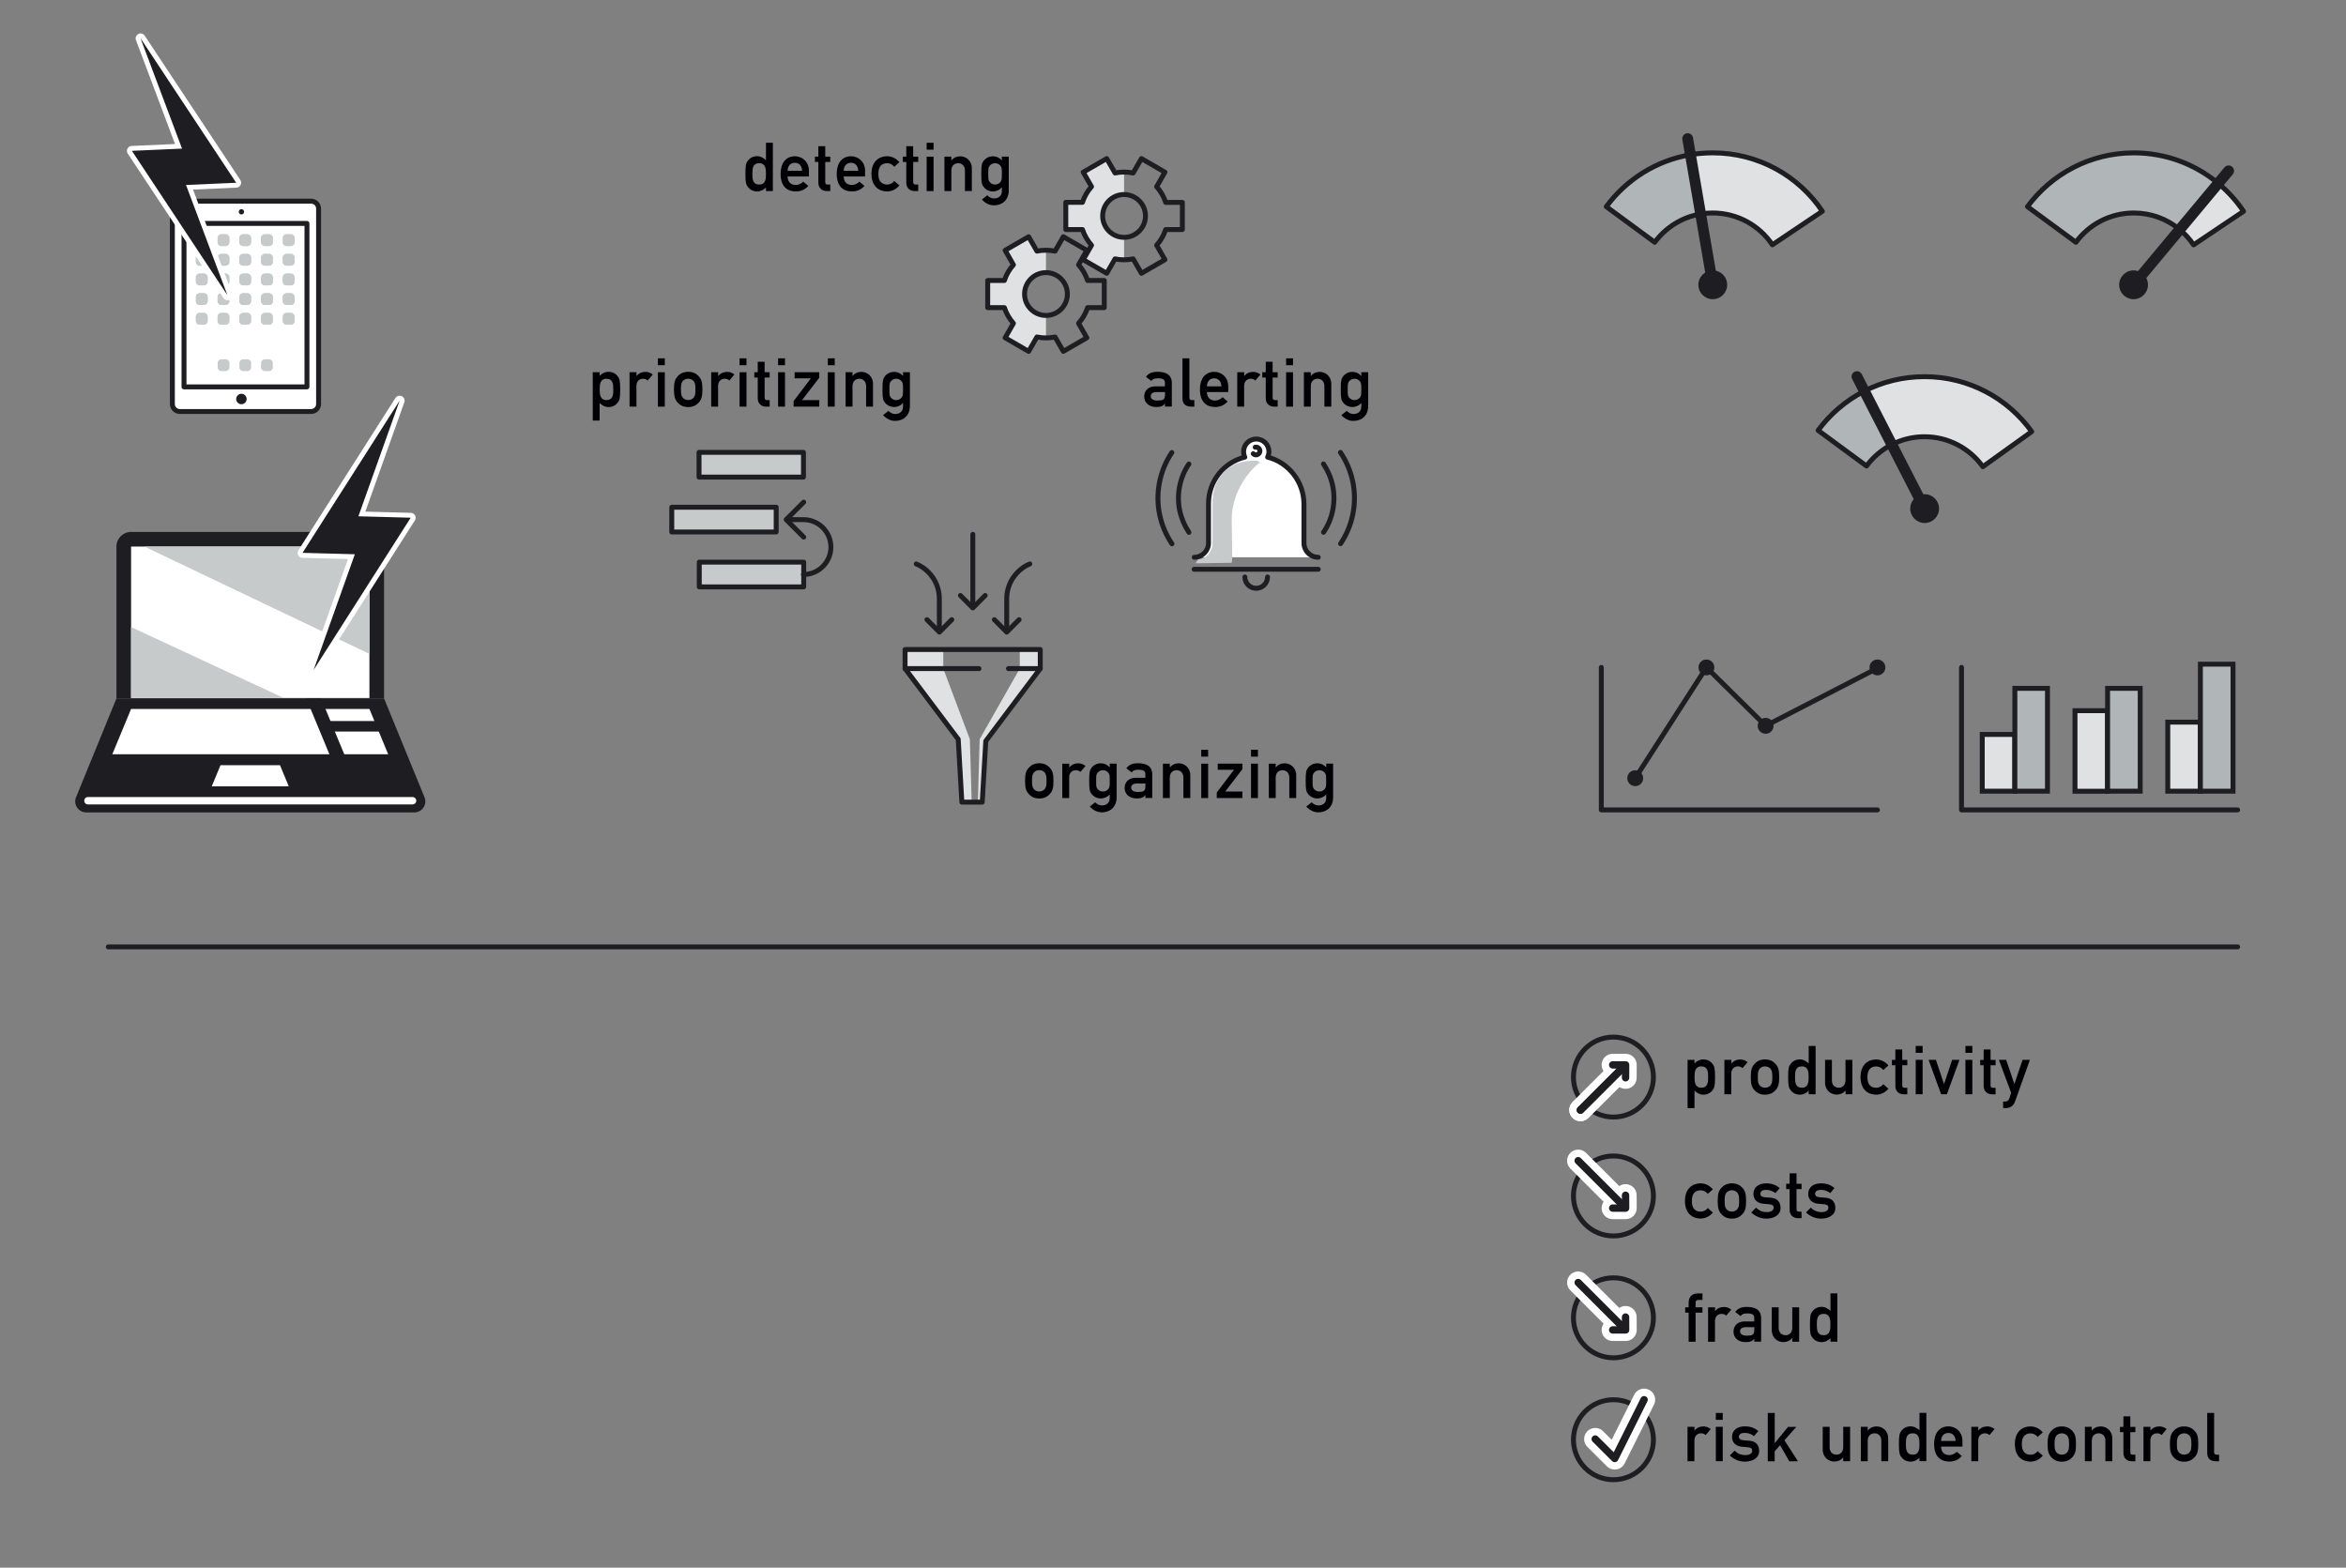 <?xml version="1.0" encoding="utf-8"?>
<!-- Generator: Adobe Illustrator 19.0.0, SVG Export Plug-In . SVG Version: 6.00 Build 0)  -->
<svg version="1.2" baseProfile="tiny" xmlns="http://www.w3.org/2000/svg" xmlns:xlink="http://www.w3.org/1999/xlink" x="0px"
	 y="0px" width="3812.2px" height="2547.6px" viewBox="0 0 3812.2 2547.6" xml:space="preserve">
<rect x="0" y="0" width="3812.2" height="2547.6" fill="#808080" stroke="none"/>
<g id="Laag_1">
	<g id="XMLID_689_">
		
			<rect id="XMLID_5714_" x="1135.9" y="735.1" fill="#C6CACB" stroke="#1E1D21" stroke-width="8" stroke-linecap="round" stroke-linejoin="round" stroke-miterlimit="10" width="169.7" height="40.2"/>
		
			<rect id="XMLID_5690_" x="1136.3" y="913.5" fill="#C6CACB" stroke="#1E1D21" stroke-width="8" stroke-linecap="round" stroke-linejoin="round" stroke-miterlimit="10" width="169.7" height="40.2"/>
		
			<path id="XMLID_5688_" fill="none" stroke="#1E1D21" stroke-width="8" stroke-linecap="round" stroke-linejoin="round" stroke-miterlimit="10" d="
			M1280.7,844.4h24.8c24.7,0,44.7,20,44.7,44.6v0c0,24.6-20,44.6-44.7,44.6"/>
		
			<polyline id="XMLID_5687_" fill="none" stroke="#1E1D21" stroke-width="8" stroke-linecap="round" stroke-linejoin="round" stroke-miterlimit="10" points="
			1306,816 1277.5,844.4 1306,872.8 		"/>
	</g>
	<g id="XMLID_5669_">
		
			<path id="XMLID_5684_" fill="none" stroke="#1E1D21" stroke-width="8" stroke-linecap="round" stroke-linejoin="round" stroke-miterlimit="10" d="
			M2059.7,937.6c0,10.2-8.2,18.4-18.4,18.4c-10.2,0-18.4-8.2-18.4-18.4"/>
		
			<path id="XMLID_5675_" fill="#FFFFFF" stroke="#1E1D21" stroke-width="8" stroke-linecap="round" stroke-linejoin="round" stroke-miterlimit="10" d="
			M2142.1,905.6L2142.1,905.6c-12.8,0-23.2-10.4-23.2-23.2v-63c0-36.6-25-67.9-59-76.5c1.3-2.7,2.1-5.7,2.1-8.9
			c0-11.4-9.2-20.6-20.6-20.6c-11.4,0-20.6,9.2-20.6,20.6c0,3.2,0.7,6.2,2,8.9c-33.9,8.3-59,38.9-59,75.3v64.2
			c0,12.8-10.4,23.2-23.2,23.2 M1940.5,925.1h201.6 M2142.1,905.6L2142.1,905.6c-12.8,0-23.2-10.4-23.2-23.2v-63
			c0-36.6-25-67.9-59-76.5c1.3-2.7,2.1-5.7,2.1-8.9c0-11.4-9.2-20.6-20.6-20.6c-11.4,0-20.6,9.2-20.6,20.6c0,3.2,0.7,6.2,2,8.9
			c-33.9,8.3-59,38.9-59,75.3v64.2c0,12.8-10.4,23.2-23.2,23.2 M2039.7,726.7c2-0.4,4.1,0.2,5.7,1.7c2.5,2.5,2.5,6.4,0,8.9
			c-2.5,2.5-6.4,2.5-8.9,0"/>
		<path id="XMLID_5674_" fill="#C6CACB" d="M1947.1,908.9c12.8,0,23.2-12.7,23.2-25.5v-65.2c0-43.2,25.7-70.2,69-69.6
			c9.4,0.1,0.3-0.2,8.5,3c-15.7,10.2-46.3,46.4-46.3,92.3l0.9,61.7c0,2.6-0.3,6.5-1,9l-58.8,0.8"/>
		
			<path id="XMLID_5673_" fill="none" stroke="#1E1D21" stroke-width="8" stroke-linecap="round" stroke-linejoin="round" stroke-miterlimit="10" d="
			M1932,865.1c-7.1-10.6-12.2-22.5-14.9-35.1c-2.7-12.6-2.9-26-0.3-39.5c2.6-13.5,7.8-25.8,15.1-36.5"/>
		
			<path id="XMLID_5672_" fill="none" stroke="#1E1D21" stroke-width="8" stroke-linecap="round" stroke-linejoin="round" stroke-miterlimit="10" d="
			M2150.6,753.9c7.1,10.6,12.2,22.5,14.9,35.1c2.7,12.6,2.9,26,0.3,39.5c-2.6,13.5-7.8,25.8-15.1,36.5"/>
		
			<path id="XMLID_5671_" fill="none" stroke="#1E1D21" stroke-width="8" stroke-linecap="round" stroke-linejoin="round" stroke-miterlimit="10" d="
			M1904.4,883.7c-9.5-14.1-16.3-30-19.9-46.9c-3.6-16.9-3.9-34.7-0.4-52.7c3.5-18,10.5-34.4,20.1-48.7"/>
		
			<path id="XMLID_5670_" fill="none" stroke="#1E1D21" stroke-width="8" stroke-linecap="round" stroke-linejoin="round" stroke-miterlimit="10" d="
			M2178.2,735.2c9.5,14.1,16.3,30,19.9,46.9c3.6,16.9,3.9,34.7,0.4,52.7c-3.5,18-10.5,34.4-20.1,48.7"/>
	</g>
	<g id="XMLID_5655_">
		<polygon id="XMLID_5668_" fill="#E0E1E2" points="1579,1303.5 1565.4,1303.5 1559.5,1201.3 1473.1,1086.5 1473.1,1055.5 
			1532.8,1055.5 1532.8,1086.5 1576,1201.3 		"/>
		<polygon id="XMLID_5667_" fill="#E0E1E2" points="1589,1303.5 1596.3,1303.5 1602.2,1201.3 1688.6,1086.5 1688.6,1055.5 
			1657.1,1055.5 1657.1,1086.5 1591.9,1201.3 		"/>
		
			<polygon id="XMLID_5666_" fill="none" stroke="#1E1D21" stroke-width="8" stroke-linecap="round" stroke-linejoin="round" stroke-miterlimit="10" points="
			1690.4,1055.5 1690.4,1086.5 1601.9,1204.2 1596.1,1303.5 1563,1303.5 1557.1,1201.3 1470.7,1086.5 1470.7,1055.5 		"/>
		
			<line id="XMLID_5665_" fill="none" stroke="#1E1D21" stroke-width="8" stroke-linecap="round" stroke-linejoin="round" stroke-miterlimit="10" x1="1470.7" y1="1086.5" x2="1590.8" y2="1086.5"/>
		
			<line id="XMLID_5664_" fill="none" stroke="#1E1D21" stroke-width="8" stroke-linecap="round" stroke-linejoin="round" stroke-miterlimit="10" x1="1638.7" y1="1086.5" x2="1690.4" y2="1086.5"/>
		<g id="XMLID_5659_">
			
				<path id="XMLID_5663_" fill="none" stroke="#1E1D21" stroke-width="8" stroke-linecap="round" stroke-linejoin="round" stroke-miterlimit="10" d="
				M1488.9,916.4c7.4,3.1,14,7.6,19.5,13.2c5.6,5.6,10.1,12.2,13.2,19.5c3.1,7.4,4.8,15.4,4.8,23.9v12.2v12.2v12.2v12.2"/>
			
				<path id="XMLID_5662_" fill="none" stroke="#1E1D21" stroke-width="8" stroke-linecap="round" stroke-linejoin="round" stroke-miterlimit="10" d="
				M1673.4,916.4c-7.4,3.1-14,7.6-19.5,13.2c-5.6,5.6-10.1,12.2-13.2,19.5c-3.1,7.4-4.8,15.4-4.8,23.9v12.2v12.2v12.2v12.2"/>
			
				<line id="XMLID_5661_" fill="none" stroke="#1E1D21" stroke-width="8" stroke-linecap="round" stroke-linejoin="round" stroke-miterlimit="10" x1="1580.8" y1="868.3" x2="1580.8" y2="982.1"/>
			
				<path id="XMLID_5660_" fill="none" stroke="#1E1D21" stroke-width="8" stroke-linecap="round" stroke-linejoin="round" stroke-miterlimit="10" d="
				M1642.3,911.5"/>
		</g>
		
			<polyline id="XMLID_5658_" fill="none" stroke="#1E1D21" stroke-width="8" stroke-linecap="round" stroke-linejoin="round" stroke-miterlimit="10" points="
			1506.3,1007 1526.5,1027.2 1546.6,1007 		"/>
		
			<polyline id="XMLID_5657_" fill="none" stroke="#1E1D21" stroke-width="8" stroke-linecap="round" stroke-linejoin="round" stroke-miterlimit="10" points="
			1615.8,1007 1635.9,1027.2 1656,1007 		"/>
		
			<polyline id="XMLID_5656_" fill="none" stroke="#1E1D21" stroke-width="8" stroke-linecap="round" stroke-linejoin="round" stroke-miterlimit="10" points="
			1560.7,967.7 1580.8,987.9 1600.9,967.7 		"/>
	</g>
	<g id="XMLID_7631_">
		<path id="XMLID_7632_" fill="#000004" d="M1244.7,304.6c-3.5,3.9-8.7,6.5-14.4,6.5c-6.8,0-11.8-3.1-15-7.3c-3.1-4-4-7.6-4-21.4
			c0-13.7,0.9-17.3,4-21.3c3.2-4.2,8.2-7.3,15-7.3c5.7,0,10.2,2.6,14.4,6.6V232h11.2v78.5h-11.2V304.6z M1222.6,282.5
			c0,8.7,0.6,17.4,11.1,17.4c10.5,0,11-9.3,11-17.4c0-8-0.6-17.3-11-17.3C1223.1,265.2,1222.6,273.9,1222.6,282.5z"/>
		<path id="XMLID_7635_" fill="#000004" d="M1279.8,286.8c0,9.1,5.6,13.8,13.3,13.8c4.3,0,8.9-2,12.2-5.4l8.2,6.9
			c-5.5,6.4-12.7,9-20.2,9c-11.5,0-24.8-5.5-24.8-28.4c0-21.7,12.2-28.8,23-28.8c12.3,0,23,9.1,23,23.6v9.3H1279.8z M1303.4,277.5
			c-0.3-8.5-5.2-13-11.8-13s-11.6,4.5-11.8,13H1303.4z"/>
		<path id="XMLID_7638_" fill="#000004" d="M1329.8,237.6h11.2v17h8.2v8.6h-8.2v32.5c0,3.1,1.2,4.2,4,4.2h4.2v10.6h-5.8
			c-7.8,0-13.6-5-13.6-13.8v-33.5h-5.6v-8.6h5.6V237.6z"/>
		<path id="XMLID_7640_" fill="#000004" d="M1371,286.8c0,9.1,5.6,13.8,13.3,13.8c4.3,0,8.9-2,12.2-5.4l8.2,6.9
			c-5.5,6.4-12.7,9-20.2,9c-11.5,0-24.8-5.5-24.8-28.4c0-21.7,12.2-28.8,23-28.8c12.3,0,23,9.1,23,23.6v9.3H1371z M1394.6,277.5
			c-0.3-8.5-5.2-13-11.8-13s-11.6,4.5-11.8,13H1394.6z"/>
		<path id="XMLID_7643_" fill="#000004" d="M1461.5,301.4c-4.8,5.6-11.6,9.7-20.1,9.7c-12.9,0-25.3-8.2-25.3-28.5
			c0-20.5,12.5-28.7,25.3-28.7c8.5,0,15.2,4.1,20.1,9.7l-8.3,7.4c-2.8-3.4-6.7-5.8-11.4-5.8c-9.1,0-14.5,5.2-14.5,17.4
			c0,12.1,5.4,17.3,14.5,17.3c4.6,0,8.6-2.4,11.4-5.8L1461.5,301.4z"/>
		<path id="XMLID_7645_" fill="#000004" d="M1472.7,237.6h11.2v17h8.2v8.6h-8.2v32.5c0,3.1,1.2,4.2,4,4.2h4.2v10.6h-5.8
			c-7.8,0-13.6-5-13.6-13.8v-33.5h-5.6v-8.6h5.6V237.6z"/>
		<path id="XMLID_7647_" fill="#000004" d="M1505.8,232h11.2v11.2h-11.2V232z M1505.8,254.6h11.2v55.9h-11.2V254.6z"/>
		<path id="XMLID_7650_" fill="#000004" d="M1534.7,254.6h11.2v6h0.2c3.5-4.4,8.6-6.6,14.5-6.6c8.7,0,18.6,6.7,18.6,19.4v37.1h-11.2
			v-33.3c0-7.6-4.7-12-11-12c-6.4,0-11.1,4.4-11.1,12v33.3h-11.2V254.6z"/>
		<path id="XMLID_7652_" fill="#000004" d="M1628,304.6c-3.5,3.9-8.7,6.5-14.4,6.5c-7.3,0-12.2-3.6-14.8-6.8
			c-3.2-4.2-4.2-6.3-4.2-21.7c0-15.5,1-17.6,4.2-21.8c2.5-3.2,7.5-6.8,14.8-6.8c5.7,0,10.2,2.2,14.4,6.6v-6h11.2v54.5
			c0,16.9-11.5,24.6-24.2,24.6c-7.2,0-14.4-3.7-19.4-9.4l8.7-6.9c2.8,2.8,6.6,5.1,10.9,5.1c7.5,0,12.8-4.3,12.8-12.1V304.6z
			 M1608.1,295.6c1.5,2,4.4,4.3,8.9,4.3c4.4,0,7.3-2.3,8.8-4.3c2-2.5,2.2-4.1,2.2-13c0-9-0.2-10.6-2.2-13.1c-1.5-2-4.4-4.3-8.8-4.3
			c-4.5,0-7.4,2.3-8.9,4.3c-2,2.5-2.2,4.1-2.2,13.1C1605.9,291.5,1606.1,293,1608.1,295.6z"/>
	</g>
	<g id="XMLID_7594_">
		<path id="XMLID_7595_" fill="#000004" d="M963.2,604.9h11.2v5.8c3.5-3.9,8.7-6.5,14.4-6.5c6.8,0,11.8,3.1,15,7.3
			c3.1,4,4,7.6,4,21.4c0,13.7-0.9,17.3-4,21.3c-3.2,4.2-8.2,7.3-15,7.3c-5.7,0-10.2-2.6-14.4-6.6v28.5h-11.2V604.9z M996.6,632.9
			c0-8.7-0.6-17.4-11.1-17.4c-10.5,0-11,9.3-11,17.4c0,8,0.6,17.3,11,17.3C996,650.2,996.6,641.5,996.6,632.9z"/>
		<path id="XMLID_7598_" fill="#000004" d="M1023.1,604.9h11.2v6h0.2c3.5-4.4,8.6-6.6,14.5-6.6c4.5,0,8.3,1.7,11.7,4.3l-8.2,9.7
			c-2.6-2-4.5-2.8-7.4-2.8c-5.5,0-10.9,3.5-10.9,11.7v33.6h-11.2V604.9z"/>
		<path id="XMLID_7600_" fill="#000004" d="M1069.1,582.3h11.2v11.2h-11.2V582.3z M1069.1,604.9h11.2v55.9h-11.2V604.9z"/>
		<path id="XMLID_7603_" fill="#000004" d="M1101.3,611.4c3.1-3.4,8.3-7.2,17-7.2s13.9,3.7,17,7.2c4.3,4.7,6.1,9.4,6.1,21.4
			c0,12.1-1.8,16.8-6.1,21.5c-3.1,3.4-8.3,7.2-17,7.2s-13.9-3.7-17-7.2c-4.3-4.7-6.1-9.4-6.1-21.5
			C1095.2,620.7,1097,616.1,1101.3,611.4z M1127.3,619.5c-1.7-2.3-5.2-4.1-9-4.1c-3.9,0-7.4,1.8-9,4.1c-2.1,3-2.8,5.2-2.8,13.2
			c0,8.2,0.7,10.4,2.8,13.3c1.7,2.3,5.2,4.1,9,4.1c3.9,0,7.4-1.8,9-4.1c2.1-3,2.8-5.2,2.8-13.2
			C1130,624.7,1129.4,622.5,1127.3,619.5z"/>
		<path id="XMLID_7606_" fill="#000004" d="M1155.8,604.9h11.2v6h0.2c3.5-4.4,8.6-6.6,14.5-6.6c4.5,0,8.3,1.7,11.7,4.3l-8.2,9.7
			c-2.6-2-4.5-2.8-7.4-2.8c-5.5,0-10.9,3.5-10.9,11.7v33.6h-11.2V604.9z"/>
		<path id="XMLID_7608_" fill="#000004" d="M1201.8,582.3h11.2v11.2h-11.2V582.3z M1201.8,604.9h11.2v55.9h-11.2V604.9z"/>
		<path id="XMLID_7611_" fill="#000004" d="M1231.3,587.9h11.2v17h8.2v8.6h-8.2V646c0,3.1,1.2,4.2,4,4.2h4.2v10.6h-5.8
			c-7.8,0-13.6-5-13.6-13.8v-33.5h-5.6v-8.6h5.6V587.9z"/>
		<path id="XMLID_7618_" fill="#000004" d="M1264.4,582.3h11.2v11.2h-11.2V582.3z M1264.4,604.9h11.2v55.9h-11.2V604.9z"/>
		<path id="XMLID_7621_" fill="#000004" d="M1289.6,651.8l28-37h-26.4v-9.9h40.1v8.9l-28,36.4h28v10.6h-41.7V651.8z"/>
		<path id="XMLID_7623_" fill="#000004" d="M1345.2,582.3h11.2v11.2h-11.2V582.3z M1345.2,604.9h11.2v55.9h-11.2V604.9z"/>
		<path id="XMLID_7626_" fill="#000004" d="M1374.1,604.9h11.2v6h0.2c3.5-4.4,8.6-6.6,14.5-6.6c8.7,0,18.6,6.7,18.6,19.4v37.1h-11.2
			v-33.3c0-7.6-4.7-12-11-12c-6.4,0-11.1,4.4-11.1,12v33.3h-11.2V604.9z"/>
		<path id="XMLID_7628_" fill="#000004" d="M1467.4,654.9c-3.5,3.9-8.7,6.5-14.4,6.5c-7.3,0-12.2-3.6-14.8-6.8
			c-3.2-4.2-4.2-6.3-4.2-21.7c0-15.5,1-17.6,4.2-21.8c2.5-3.2,7.5-6.8,14.8-6.8c5.7,0,10.2,2.2,14.4,6.6v-6h11.2v54.5
			c0,16.9-11.5,24.6-24.2,24.6c-7.2,0-14.4-3.7-19.4-9.4l8.7-6.9c2.8,2.8,6.6,5.1,10.9,5.1c7.5,0,12.8-4.3,12.8-12.1V654.9z
			 M1447.5,645.9c1.5,2,4.4,4.3,8.9,4.3c4.4,0,7.3-2.3,8.8-4.3c2-2.5,2.2-4.1,2.2-13c0-9-0.2-10.6-2.2-13.1c-1.5-2-4.4-4.3-8.8-4.3
			c-4.5,0-7.4,2.3-8.9,4.3c-2,2.5-2.2,4.1-2.2,13.1C1445.3,641.8,1445.5,643.3,1447.5,645.9z"/>
	</g>
	<g id="XMLID_7572_">
		<path id="XMLID_7573_" fill="#000004" d="M1893,655.8h-0.2c-2.3,3.9-6.2,5.6-13.8,5.6c-12.5,0-19.7-7.4-19.7-17.1
			c0-8.9,6.2-16.5,18.2-16.5h15.5V622c0-5.3-3.4-7.2-11.5-7.2c-5.8,0-8.6,1.1-10.6,4.3l-8.8-6.7c4.3-6,10.5-8.2,18.8-8.2
			c13.8,0,23.3,4.6,23.3,18.4v38.1H1893V655.8z M1893,637.1h-13.4c-6.6,0-9.7,2.6-9.7,6.7c0,3.7,3,7.1,10.6,7.1
			c9.4,0,12.6-1,12.6-9.7V637.1z"/>
		<path id="XMLID_7576_" fill="#000004" d="M1921.5,582.3h11.2v64c0,2.5,1.4,3.9,4.2,3.9h3.9v10.6h-5c-8.2,0-14.3-3.5-14.3-13.6
			V582.3z"/>
		<path id="XMLID_7578_" fill="#000004" d="M1961.2,637.1c0,9.1,5.6,13.8,13.3,13.8c4.3,0,8.9-2,12.2-5.4l8.2,6.9
			c-5.5,6.4-12.7,9-20.2,9c-11.5,0-24.8-5.5-24.8-28.4c0-21.7,12.2-28.8,23-28.8c12.3,0,23,9.1,23,23.6v9.3H1961.2z M1984.8,627.8
			c-0.3-8.5-5.2-13-11.8-13s-11.6,4.5-11.8,13H1984.8z"/>
		<path id="XMLID_7581_" fill="#000004" d="M2010.6,604.9h11.2v6h0.2c3.5-4.4,8.6-6.6,14.5-6.6c4.5,0,8.3,1.7,11.7,4.3l-8.2,9.7
			c-2.6-2-4.5-2.8-7.4-2.8c-5.5,0-10.9,3.5-10.9,11.7v33.6h-11.2V604.9z"/>
		<path id="XMLID_7583_" fill="#000004" d="M2056.8,587.9h11.2v17h8.2v8.6h-8.2V646c0,3.1,1.2,4.2,4,4.2h4.2v10.6h-5.8
			c-7.8,0-13.6-5-13.6-13.8v-33.5h-5.6v-8.6h5.6V587.9z"/>
		<path id="XMLID_7585_" fill="#000004" d="M2089.9,582.3h11.2v11.2h-11.2V582.3z M2089.9,604.9h11.2v55.9h-11.2V604.9z"/>
		<path id="XMLID_7588_" fill="#000004" d="M2118.8,604.9h11.2v6h0.2c3.5-4.4,8.6-6.6,14.5-6.6c8.7,0,18.6,6.7,18.6,19.4v37.1h-11.2
			v-33.3c0-7.6-4.7-12-11-12c-6.4,0-11.1,4.4-11.1,12v33.3h-11.2V604.9z"/>
		<path id="XMLID_7591_" fill="#000004" d="M2212.1,654.9c-3.5,3.9-8.7,6.5-14.4,6.5c-7.3,0-12.2-3.6-14.8-6.8
			c-3.2-4.2-4.2-6.3-4.2-21.7c0-15.5,1-17.6,4.2-21.8c2.5-3.2,7.5-6.8,14.8-6.8c5.7,0,10.2,2.2,14.4,6.6v-6h11.2v54.5
			c0,16.9-11.5,24.6-24.2,24.6c-7.2,0-14.4-3.7-19.4-9.4l8.7-6.9c2.8,2.8,6.6,5.1,10.9,5.1c7.5,0,12.8-4.3,12.8-12.1V654.9z
			 M2192.2,645.9c1.5,2,4.4,4.3,8.9,4.3c4.4,0,7.3-2.3,8.8-4.3c2-2.5,2.2-4.1,2.2-13c0-9-0.2-10.6-2.2-13.1c-1.5-2-4.4-4.3-8.8-4.3
			c-4.5,0-7.4,2.3-8.9,4.3c-2,2.5-2.2,4.1-2.2,13.1C2190,641.8,2190.2,643.3,2192.2,645.9z"/>
	</g>
	<g id="XMLID_7545_">
		<path id="XMLID_7546_" fill="#000004" d="M1671.8,1247.5c3.1-3.4,8.3-7.2,17-7.2s13.9,3.7,17,7.2c4.3,4.7,6.1,9.4,6.1,21.4
			c0,12.1-1.8,16.8-6.1,21.5c-3.1,3.4-8.3,7.2-17,7.2s-13.9-3.7-17-7.2c-4.3-4.7-6.1-9.4-6.1-21.5
			C1665.7,1256.9,1667.5,1252.2,1671.8,1247.5z M1697.8,1255.6c-1.7-2.3-5.2-4.1-9-4.1c-3.9,0-7.4,1.8-9,4.1
			c-2.1,3-2.8,5.2-2.8,13.2c0,8.2,0.7,10.4,2.8,13.3c1.7,2.3,5.2,4.1,9,4.1c3.9,0,7.4-1.8,9-4.1c2.1-3,2.8-5.2,2.8-13.2
			C1700.5,1260.8,1699.9,1258.6,1697.8,1255.6z"/>
		<path id="XMLID_7549_" fill="#000004" d="M1726.3,1241h11.2v6h0.2c3.5-4.4,8.6-6.6,14.5-6.6c4.5,0,8.3,1.7,11.7,4.3l-8.2,9.7
			c-2.6-2-4.5-2.8-7.4-2.8c-5.5,0-10.9,3.5-10.9,11.7v33.6h-11.2V1241z"/>
		<path id="XMLID_7551_" fill="#000004" d="M1803.3,1291c-3.5,3.9-8.7,6.5-14.4,6.5c-7.3,0-12.2-3.6-14.8-6.8
			c-3.2-4.2-4.2-6.3-4.2-21.7c0-15.5,1-17.6,4.2-21.8c2.5-3.2,7.5-6.8,14.8-6.8c5.7,0,10.2,2.2,14.4,6.6v-6h11.2v54.5
			c0,16.9-11.5,24.6-24.2,24.6c-7.2,0-14.4-3.7-19.4-9.4l8.7-6.9c2.8,2.8,6.6,5.1,10.9,5.1c7.5,0,12.8-4.3,12.8-12.1V1291z
			 M1783.4,1282c1.5,2,4.4,4.3,8.9,4.3c4.4,0,7.3-2.3,8.8-4.3c2-2.5,2.2-4.1,2.2-13c0-9-0.2-10.6-2.2-13.1c-1.5-2-4.4-4.3-8.8-4.3
			c-4.5,0-7.4,2.3-8.9,4.3c-2,2.5-2.2,4.1-2.2,13.1C1781.2,1277.9,1781.4,1279.5,1783.4,1282z"/>
		<path id="XMLID_7554_" fill="#000004" d="M1861.2,1291.9h-0.2c-2.3,3.9-6.2,5.6-13.8,5.6c-12.5,0-19.7-7.4-19.7-17.1
			c0-8.9,6.2-16.5,18.2-16.5h15.5v-5.8c0-5.3-3.4-7.2-11.5-7.2c-5.8,0-8.6,1.1-10.6,4.3l-8.8-6.7c4.3-6,10.5-8.2,18.8-8.2
			c13.8,0,23.3,4.6,23.3,18.4v38.1h-11.2V1291.9z M1861.2,1273.2h-13.4c-6.6,0-9.7,2.6-9.7,6.7c0,3.7,3,7.1,10.6,7.1
			c9.4,0,12.6-1,12.6-9.7V1273.2z"/>
		<path id="XMLID_7557_" fill="#000004" d="M1889.7,1241h11.2v6h0.2c3.5-4.4,8.6-6.6,14.5-6.6c8.7,0,18.6,6.7,18.6,19.4v37.1h-11.2
			v-33.3c0-7.6-4.7-12-11-12c-6.4,0-11.1,4.4-11.1,12v33.3h-11.2V1241z"/>
		<path id="XMLID_7559_" fill="#000004" d="M1952,1218.4h11.2v11.2H1952V1218.4z M1952,1241h11.2v55.9H1952V1241z"/>
		<path id="XMLID_7562_" fill="#000004" d="M1977.2,1287.9l28-37h-26.4v-9.9h40.1v8.9l-28,36.4h28v10.6h-41.7V1287.9z"/>
		<path id="XMLID_7564_" fill="#000004" d="M2032.9,1218.4h11.2v11.2h-11.2V1218.4z M2032.9,1241h11.2v55.9h-11.2V1241z"/>
		<path id="XMLID_7567_" fill="#000004" d="M2061.8,1241h11.2v6h0.2c3.5-4.4,8.6-6.6,14.5-6.6c8.7,0,18.6,6.7,18.6,19.4v37.1h-11.2
			v-33.3c0-7.6-4.7-12-11-12c-6.4,0-11.1,4.4-11.1,12v33.3h-11.2V1241z"/>
		<path id="XMLID_7569_" fill="#000004" d="M2155.1,1291c-3.5,3.9-8.7,6.5-14.4,6.5c-7.3,0-12.2-3.6-14.8-6.8
			c-3.2-4.2-4.2-6.3-4.2-21.7c0-15.5,1-17.6,4.2-21.8c2.5-3.2,7.5-6.8,14.8-6.8c5.7,0,10.2,2.2,14.4,6.6v-6h11.2v54.5
			c0,16.9-11.5,24.6-24.2,24.6c-7.2,0-14.4-3.7-19.4-9.4l8.7-6.9c2.8,2.8,6.6,5.1,10.9,5.1c7.5,0,12.8-4.3,12.8-12.1V1291z
			 M2135.1,1282c1.5,2,4.4,4.3,8.9,4.3c4.4,0,7.3-2.3,8.8-4.3c2-2.5,2.2-4.1,2.2-13c0-9-0.2-10.6-2.2-13.1c-1.5-2-4.4-4.3-8.8-4.3
			c-4.5,0-7.4,2.3-8.9,4.3c-2,2.5-2.2,4.1-2.2,13.1C2132.9,1277.9,2133.2,1279.5,2135.1,1282z"/>
	</g>
	<g id="XMLID_5244_">
		
			<rect id="XMLID_5251_" x="3221.1" y="1193.5" fill="#E0E1E2" stroke="#1E1D21" stroke-width="8" stroke-miterlimit="10" width="53" height="92.2"/>
		
			<rect id="XMLID_5250_" x="3274.1" y="1118.6" fill="#B0B5B7" stroke="#1E1D21" stroke-width="8" stroke-miterlimit="10" width="53" height="167.1"/>
		
			<rect id="XMLID_5249_" x="3371.8" y="1154.9" fill="#E0E1E2" stroke="#1E1D21" stroke-width="8" stroke-miterlimit="10" width="53" height="130.9"/>
		
			<rect id="XMLID_5248_" x="3424.8" y="1118.6" fill="#B0B5B7" stroke="#1E1D21" stroke-width="8" stroke-miterlimit="10" width="53" height="167.1"/>
		
			<rect id="XMLID_5247_" x="3522.6" y="1173.5" fill="#E0E1E2" stroke="#1E1D21" stroke-width="8" stroke-miterlimit="10" width="53" height="112.2"/>
		
			<rect id="XMLID_5246_" x="3575.6" y="1079.3" fill="#B0B5B7" stroke="#1E1D21" stroke-width="8" stroke-miterlimit="10" width="53" height="206.4"/>
		
			<polyline id="XMLID_5245_" fill="none" stroke="#1E1D21" stroke-width="8" stroke-linecap="round" stroke-linejoin="round" stroke-miterlimit="10" points="
			3187.4,1084.6 3187.4,1316.1 3636.1,1316.1 		"/>
	</g>
	<g id="XMLID_5225_">
		
			<polyline id="XMLID_5243_" fill="none" stroke="#1E1D21" stroke-width="8" stroke-linecap="round" stroke-linejoin="round" stroke-miterlimit="10" points="
			2602.1,1084.6 2602.1,1316.1 3050.8,1316.1 		"/>
		<polyline id="XMLID_5242_" fill="none" stroke="#1E1D21" stroke-width="8" stroke-miterlimit="10" points="2657.2,1264.6 
			2772.9,1084.6 2869.1,1179.5 3050.8,1085.8 		"/>
		<circle id="XMLID_5241_" fill="#1E1D21" cx="2657.2" cy="1264.6" r="12.9"/>
		<circle id="XMLID_5240_" fill="#1E1D21" cx="2772.9" cy="1084.6" r="12.9"/>
		<circle id="XMLID_5239_" fill="#1E1D21" cx="3050.8" cy="1084.6" r="12.9"/>
		<circle id="XMLID_5231_" fill="#1E1D21" cx="2869.1" cy="1179.5" r="12.9"/>
	</g>
	<g id="XMLID_642_">
		<path id="XMLID_4061_" fill="#1E1D21" d="M624.1,1135H189.2V888.2c0-13.1,10.6-23.8,23.8-23.8h387.3c13.1,0,23.8,10.6,23.8,23.8
			V1135z"/>
		<rect id="XMLID_4057_" x="213" y="888.2" fill="#FFFFFF" width="387.3" height="246.1"/>
		<path id="XMLID_4053_" fill="#1E1D21" d="M624.1,1135H189.2l-65.6,160.5c-4.9,11.7,3.8,24.7,16.5,24.7h125h283.2h125
			c12.7,0,21.3-12.9,16.5-24.7L624.1,1135z"/>
		<polygon id="XMLID_4049_" fill="#FFFFFF" points="600.3,1152.1 213,1152.1 182.5,1225.7 467.3,1225.7 581.1,1225.7 630.8,1225.7 
					"/>
		<polygon id="XMLID_4048_" fill="#FFFFFF" points="455,1243.5 358.3,1243.5 344.1,1277.8 469.2,1277.8 		"/>
		<g id="XMLID_4045_">
			<polygon id="XMLID_4047_" fill="#C6CACB" points="600.3,1062.6 600.3,888.2 234.6,888.2 			"/>
			<polygon id="XMLID_4046_" fill="#C6CACB" points="213,1019 213,1134.2 460.9,1134.2 			"/>
		</g>
		<polygon id="XMLID_4044_" fill="#1E1D21" points="588.4,1295.6 564.2,1295.6 497.7,1135 521.8,1135 		"/>
		
			<line id="XMLID_4043_" fill="none" stroke="#FFFFFF" stroke-width="12" stroke-linecap="round" stroke-linejoin="round" stroke-miterlimit="10" x1="142.9" y1="1301.2" x2="670.4" y2="1301.2"/>
		<rect id="XMLID_4041_" x="527.1" y="1171.7" fill="#1E1D21" width="100.3" height="17.1"/>
		<g id="XMLID_4003_">
			<path id="XMLID_137_" fill="#1E1D21" d="M509.7,1092.8c-0.6,0-1.2-0.1-1.8-0.4c-1.8-0.9-2.7-3-2-4.9l65.1-182.8l-79.5-2.2
				c-1.4,0-2.7-0.9-3.4-2.1c-0.7-1.3-0.6-2.8,0.2-4L646,648.9c0.8-1.2,2-1.9,3.4-1.9c0.6,0,1.2,0.1,1.8,0.4c1.8,0.9,2.7,3,2,4.9
				l-65.1,182.8l79.5,2.2c1.4,0,2.7,0.9,3.4,2.1c0.7,1.3,0.6,2.8-0.2,4L513.1,1091C512.3,1092.2,511,1092.8,509.7,1092.8z"/>
			<path id="XMLID_133_" fill="#FFFFFF" d="M649.4,651L649.4,651 M649.4,651l-67,188l85,2.3l-157.8,247.4l67-188l-85-2.3L649.4,651
				 M649.4,643c-0.3,0-0.5,0-0.8,0c-1.3,0.1-2.4,0.5-3.5,1.2c-0.8,0.5-1.5,1.1-2.1,1.9c-0.2,0.2-0.4,0.5-0.5,0.7L484.9,894.2
				c-1.5,2.4-1.7,5.5-0.3,8.1c1.4,2.5,4,4.2,6.8,4.2l74,2l-63.3,177.6c-1.4,3.8,0.4,8.1,4,9.9c1.1,0.6,2.3,0.8,3.5,0.8
				c2.7,0,5.2-1.3,6.8-3.7l157.8-247.4c1.5-2.4,1.7-5.5,0.3-8.1c-1.4-2.5-4-4.2-6.8-4.2l-74-2l63.2-177.4c0.4-0.9,0.6-1.9,0.6-2.9
				c0-4.1-3.1-7.5-7-7.9C650.1,643,649.7,643,649.4,643L649.4,643z"/>
		</g>
	</g>
	<g id="XMLID_665_">
		<g id="XMLID_606_">
			<g id="XMLID_4467_">
				
					<path id="XMLID_4472_" fill="#FFFFFF" stroke="#1E1D21" stroke-width="8" stroke-linecap="round" stroke-linejoin="round" stroke-miterlimit="10" d="
					M505.6,668.7H292.2c-6.7,0-12.1-5.4-12.1-12.1V339c0-6.7,5.4-12.1,12.1-12.1h213.4c6.7,0,12.1,5.4,12.1,12.1v317.7
					C517.7,663.3,512.3,668.7,505.6,668.7z"/>
				
					<rect id="XMLID_4471_" x="299" y="363.1" fill="none" stroke="#1E1D21" stroke-width="8" stroke-linecap="round" stroke-linejoin="round" stroke-miterlimit="10" width="199.8" height="265.6"/>
				<circle id="XMLID_4470_" fill="#1E1D21" cx="392.3" cy="648.4" r="8.5"/>
				<circle id="XMLID_4469_" fill="#1E1D21" cx="392.3" cy="344.2" r="4.3"/>
			</g>
			<g id="XMLID_4433_">
				<g id="XMLID_127_">
					<path id="XMLID_132_" fill="#C6CACB" d="M331.4,399.8h-7.1c-3.3,0-6-2.7-6-6v-7.1c0-3.3,2.7-6,6-6h7.1c3.3,0,6,2.7,6,6v7.1
						C337.4,397.1,334.7,399.8,331.4,399.8z"/>
					<path id="XMLID_131_" fill="#C6CACB" d="M366.7,399.8h-7.1c-3.3,0-6-2.7-6-6v-7.1c0-3.3,2.7-6,6-6h7.1c3.3,0,6,2.7,6,6v7.1
						C372.7,397.1,370,399.8,366.7,399.8z"/>
					<path id="XMLID_130_" fill="#C6CACB" d="M402,399.8h-7.1c-3.3,0-6-2.7-6-6v-7.1c0-3.3,2.7-6,6-6h7.1c3.3,0,6,2.7,6,6v7.1
						C408,397.1,405.3,399.8,402,399.8z"/>
					<path id="XMLID_129_" fill="#C6CACB" d="M437.3,399.8h-7.1c-3.3,0-6-2.7-6-6v-7.1c0-3.3,2.7-6,6-6h7.1c3.3,0,6,2.7,6,6v7.1
						C443.4,397.1,440.7,399.8,437.3,399.8z"/>
					<path id="XMLID_128_" fill="#C6CACB" d="M472.6,399.8h-7.1c-3.3,0-6-2.7-6-6v-7.1c0-3.3,2.7-6,6-6h7.1c3.3,0,6,2.7,6,6v7.1
						C478.7,397.1,476,399.8,472.6,399.8z"/>
				</g>
				<g id="XMLID_121_">
					<path id="XMLID_126_" fill="#C6CACB" d="M331.4,399.8h-7.1c-3.3,0-6-2.7-6-6v-7.1c0-3.3,2.7-6,6-6h7.1c3.3,0,6,2.7,6,6v7.1
						C337.4,397.1,334.7,399.8,331.4,399.8z"/>
					<path id="XMLID_125_" fill="#C6CACB" d="M366.7,399.8h-7.1c-3.3,0-6-2.7-6-6v-7.1c0-3.3,2.7-6,6-6h7.1c3.3,0,6,2.7,6,6v7.1
						C372.7,397.1,370,399.8,366.7,399.8z"/>
					<path id="XMLID_124_" fill="#C6CACB" d="M402,399.8h-7.1c-3.3,0-6-2.7-6-6v-7.1c0-3.3,2.7-6,6-6h7.1c3.3,0,6,2.7,6,6v7.1
						C408,397.1,405.3,399.8,402,399.8z"/>
					<path id="XMLID_123_" fill="#C6CACB" d="M437.3,399.8h-7.1c-3.3,0-6-2.7-6-6v-7.1c0-3.3,2.7-6,6-6h7.1c3.3,0,6,2.7,6,6v7.1
						C443.4,397.1,440.7,399.8,437.3,399.8z"/>
					<path id="XMLID_122_" fill="#C6CACB" d="M472.6,399.8h-7.1c-3.3,0-6-2.7-6-6v-7.1c0-3.3,2.7-6,6-6h7.1c3.3,0,6,2.7,6,6v7.1
						C478.7,397.1,476,399.8,472.6,399.8z"/>
				</g>
			</g>
			<g id="XMLID_4379_">
				<g id="XMLID_106_">
					<path id="XMLID_120_" fill="#C6CACB" d="M331.4,431.7h-7.1c-3.3,0-6-2.7-6-6v-7.1c0-3.3,2.7-6,6-6h7.1c3.3,0,6,2.7,6,6v7.1
						C337.4,429,334.7,431.7,331.4,431.7z"/>
					<path id="XMLID_119_" fill="#C6CACB" d="M366.7,431.7h-7.1c-3.3,0-6-2.7-6-6v-7.1c0-3.3,2.7-6,6-6h7.1c3.3,0,6,2.7,6,6v7.1
						C372.7,429,370,431.7,366.7,431.7z"/>
					<path id="XMLID_118_" fill="#C6CACB" d="M402,431.7h-7.1c-3.3,0-6-2.7-6-6v-7.1c0-3.3,2.7-6,6-6h7.1c3.3,0,6,2.7,6,6v7.1
						C408,429,405.3,431.7,402,431.7z"/>
					<path id="XMLID_108_" fill="#C6CACB" d="M437.3,431.7h-7.1c-3.3,0-6-2.7-6-6v-7.1c0-3.3,2.7-6,6-6h7.1c3.3,0,6,2.7,6,6v7.1
						C443.4,429,440.7,431.7,437.3,431.7z"/>
					<path id="XMLID_107_" fill="#C6CACB" d="M472.6,431.7h-7.1c-3.3,0-6-2.7-6-6v-7.1c0-3.3,2.7-6,6-6h7.1c3.3,0,6,2.7,6,6v7.1
						C478.7,429,476,431.7,472.6,431.7z"/>
				</g>
				<g id="XMLID_100_">
					<path id="XMLID_105_" fill="#C6CACB" d="M331.4,431.7h-7.1c-3.3,0-6-2.7-6-6v-7.1c0-3.3,2.7-6,6-6h7.1c3.3,0,6,2.7,6,6v7.1
						C337.4,429,334.7,431.7,331.4,431.7z"/>
					<path id="XMLID_104_" fill="#C6CACB" d="M366.7,431.7h-7.1c-3.3,0-6-2.7-6-6v-7.1c0-3.3,2.7-6,6-6h7.1c3.3,0,6,2.7,6,6v7.1
						C372.7,429,370,431.7,366.7,431.7z"/>
					<path id="XMLID_103_" fill="#C6CACB" d="M402,431.7h-7.1c-3.3,0-6-2.7-6-6v-7.1c0-3.3,2.7-6,6-6h7.1c3.3,0,6,2.7,6,6v7.1
						C408,429,405.3,431.7,402,431.7z"/>
					<path id="XMLID_102_" fill="#C6CACB" d="M437.3,431.7h-7.1c-3.3,0-6-2.7-6-6v-7.1c0-3.3,2.7-6,6-6h7.1c3.3,0,6,2.7,6,6v7.1
						C443.4,429,440.7,431.7,437.3,431.7z"/>
					<path id="XMLID_101_" fill="#C6CACB" d="M472.6,431.7h-7.1c-3.3,0-6-2.7-6-6v-7.1c0-3.3,2.7-6,6-6h7.1c3.3,0,6,2.7,6,6v7.1
						C478.7,429,476,431.7,472.6,431.7z"/>
				</g>
			</g>
			<g id="XMLID_4336_">
				<g id="XMLID_94_">
					<path id="XMLID_99_" fill="#C6CACB" d="M331.4,463.7h-7.1c-3.3,0-6-2.7-6-6v-7.1c0-3.3,2.7-6,6-6h7.1c3.3,0,6,2.7,6,6v7.1
						C337.4,461,334.7,463.7,331.4,463.7z"/>
					<path id="XMLID_98_" fill="#C6CACB" d="M366.7,463.7h-7.1c-3.3,0-6-2.7-6-6v-7.1c0-3.3,2.7-6,6-6h7.1c3.3,0,6,2.7,6,6v7.1
						C372.7,461,370,463.7,366.7,463.7z"/>
					<path id="XMLID_97_" fill="#C6CACB" d="M402,463.7h-7.1c-3.3,0-6-2.7-6-6v-7.1c0-3.3,2.7-6,6-6h7.1c3.3,0,6,2.7,6,6v7.1
						C408,461,405.3,463.7,402,463.7z"/>
					<path id="XMLID_96_" fill="#C6CACB" d="M437.3,463.7h-7.1c-3.3,0-6-2.7-6-6v-7.1c0-3.3,2.7-6,6-6h7.1c3.3,0,6,2.7,6,6v7.1
						C443.4,461,440.7,463.7,437.3,463.7z"/>
					<path id="XMLID_95_" fill="#C6CACB" d="M472.6,463.7h-7.1c-3.3,0-6-2.7-6-6v-7.1c0-3.3,2.7-6,6-6h7.1c3.3,0,6,2.7,6,6v7.1
						C478.7,461,476,463.7,472.6,463.7z"/>
				</g>
				<g id="XMLID_88_">
					<path id="XMLID_93_" fill="#C6CACB" d="M331.4,463.7h-7.1c-3.3,0-6-2.7-6-6v-7.1c0-3.3,2.7-6,6-6h7.1c3.3,0,6,2.7,6,6v7.1
						C337.4,461,334.7,463.7,331.4,463.7z"/>
					<path id="XMLID_92_" fill="#C6CACB" d="M366.7,463.7h-7.1c-3.3,0-6-2.7-6-6v-7.1c0-3.3,2.7-6,6-6h7.1c3.3,0,6,2.7,6,6v7.1
						C372.7,461,370,463.7,366.7,463.7z"/>
					<path id="XMLID_91_" fill="#C6CACB" d="M402,463.7h-7.1c-3.3,0-6-2.7-6-6v-7.1c0-3.3,2.7-6,6-6h7.1c3.3,0,6,2.7,6,6v7.1
						C408,461,405.3,463.7,402,463.7z"/>
					<path id="XMLID_90_" fill="#C6CACB" d="M437.3,463.7h-7.1c-3.3,0-6-2.7-6-6v-7.1c0-3.3,2.7-6,6-6h7.1c3.3,0,6,2.7,6,6v7.1
						C443.4,461,440.7,463.7,437.3,463.7z"/>
					<path id="XMLID_89_" fill="#C6CACB" d="M472.6,463.7h-7.1c-3.3,0-6-2.7-6-6v-7.1c0-3.3,2.7-6,6-6h7.1c3.3,0,6,2.7,6,6v7.1
						C478.7,461,476,463.7,472.6,463.7z"/>
				</g>
			</g>
			<g id="XMLID_4105_">
				<g id="XMLID_82_">
					<path id="XMLID_87_" fill="#C6CACB" d="M331.4,495.6h-7.1c-3.3,0-6-2.7-6-6v-7.1c0-3.3,2.7-6,6-6h7.1c3.3,0,6,2.7,6,6v7.1
						C337.4,492.9,334.7,495.6,331.4,495.6z"/>
					<path id="XMLID_86_" fill="#C6CACB" d="M366.7,495.6h-7.1c-3.3,0-6-2.7-6-6v-7.1c0-3.3,2.7-6,6-6h7.1c3.3,0,6,2.7,6,6v7.1
						C372.7,492.9,370,495.6,366.7,495.6z"/>
					<path id="XMLID_85_" fill="#C6CACB" d="M402,495.6h-7.1c-3.3,0-6-2.7-6-6v-7.1c0-3.3,2.7-6,6-6h7.1c3.3,0,6,2.7,6,6v7.1
						C408,492.9,405.3,495.6,402,495.6z"/>
					<path id="XMLID_84_" fill="#C6CACB" d="M437.3,495.6h-7.1c-3.3,0-6-2.7-6-6v-7.1c0-3.3,2.7-6,6-6h7.1c3.3,0,6,2.7,6,6v7.1
						C443.4,492.9,440.7,495.6,437.3,495.6z"/>
					<path id="XMLID_83_" fill="#C6CACB" d="M472.6,495.6h-7.1c-3.3,0-6-2.7-6-6v-7.1c0-3.3,2.7-6,6-6h7.1c3.3,0,6,2.7,6,6v7.1
						C478.7,492.9,476,495.6,472.6,495.6z"/>
				</g>
				<g id="XMLID_76_">
					<path id="XMLID_81_" fill="#C6CACB" d="M331.4,495.6h-7.1c-3.3,0-6-2.7-6-6v-7.1c0-3.3,2.7-6,6-6h7.1c3.3,0,6,2.7,6,6v7.1
						C337.4,492.9,334.7,495.6,331.4,495.6z"/>
					<path id="XMLID_80_" fill="#C6CACB" d="M366.7,495.6h-7.1c-3.3,0-6-2.7-6-6v-7.1c0-3.3,2.7-6,6-6h7.1c3.3,0,6,2.7,6,6v7.1
						C372.7,492.9,370,495.6,366.7,495.6z"/>
					<path id="XMLID_79_" fill="#C6CACB" d="M402,495.6h-7.1c-3.3,0-6-2.7-6-6v-7.1c0-3.3,2.7-6,6-6h7.1c3.3,0,6,2.7,6,6v7.1
						C408,492.9,405.3,495.6,402,495.6z"/>
					<path id="XMLID_78_" fill="#C6CACB" d="M437.3,495.6h-7.1c-3.3,0-6-2.7-6-6v-7.1c0-3.3,2.7-6,6-6h7.1c3.3,0,6,2.7,6,6v7.1
						C443.4,492.9,440.7,495.6,437.3,495.6z"/>
					<path id="XMLID_77_" fill="#C6CACB" d="M472.6,495.6h-7.1c-3.3,0-6-2.7-6-6v-7.1c0-3.3,2.7-6,6-6h7.1c3.3,0,6,2.7,6,6v7.1
						C478.7,492.9,476,495.6,472.6,495.6z"/>
				</g>
			</g>
			<g id="XMLID_4069_">
				<g id="XMLID_70_">
					<path id="XMLID_75_" fill="#C6CACB" d="M331.4,527.6h-7.1c-3.3,0-6-2.7-6-6v-7.1c0-3.3,2.7-6,6-6h7.1c3.3,0,6,2.7,6,6v7.1
						C337.4,524.9,334.7,527.6,331.4,527.6z"/>
					<path id="XMLID_74_" fill="#C6CACB" d="M366.7,527.6h-7.1c-3.3,0-6-2.7-6-6v-7.1c0-3.3,2.7-6,6-6h7.1c3.3,0,6,2.7,6,6v7.1
						C372.7,524.9,370,527.6,366.7,527.6z"/>
					<path id="XMLID_73_" fill="#C6CACB" d="M402,527.6h-7.1c-3.3,0-6-2.7-6-6v-7.1c0-3.3,2.7-6,6-6h7.1c3.3,0,6,2.7,6,6v7.1
						C408,524.9,405.3,527.6,402,527.6z"/>
					<path id="XMLID_72_" fill="#C6CACB" d="M437.3,527.6h-7.1c-3.3,0-6-2.7-6-6v-7.1c0-3.3,2.7-6,6-6h7.1c3.3,0,6,2.7,6,6v7.1
						C443.4,524.9,440.7,527.6,437.3,527.6z"/>
					<path id="XMLID_71_" fill="#C6CACB" d="M472.6,527.6h-7.1c-3.3,0-6-2.7-6-6v-7.1c0-3.3,2.7-6,6-6h7.1c3.3,0,6,2.7,6,6v7.1
						C478.7,524.9,476,527.6,472.6,527.6z"/>
				</g>
				<g id="XMLID_58_">
					<path id="XMLID_69_" fill="#C6CACB" d="M331.4,527.6h-7.1c-3.3,0-6-2.7-6-6v-7.1c0-3.3,2.7-6,6-6h7.1c3.3,0,6,2.7,6,6v7.1
						C337.4,524.9,334.7,527.6,331.4,527.6z"/>
					<path id="XMLID_62_" fill="#C6CACB" d="M366.7,527.6h-7.1c-3.3,0-6-2.7-6-6v-7.1c0-3.3,2.7-6,6-6h7.1c3.3,0,6,2.7,6,6v7.1
						C372.7,524.9,370,527.6,366.7,527.6z"/>
					<path id="XMLID_61_" fill="#C6CACB" d="M402,527.6h-7.1c-3.3,0-6-2.7-6-6v-7.1c0-3.3,2.7-6,6-6h7.1c3.3,0,6,2.7,6,6v7.1
						C408,524.9,405.3,527.6,402,527.6z"/>
					<path id="XMLID_60_" fill="#C6CACB" d="M437.3,527.6h-7.1c-3.3,0-6-2.7-6-6v-7.1c0-3.3,2.7-6,6-6h7.1c3.3,0,6,2.7,6,6v7.1
						C443.4,524.9,440.7,527.6,437.3,527.6z"/>
					<path id="XMLID_59_" fill="#C6CACB" d="M472.6,527.6h-7.1c-3.3,0-6-2.7-6-6v-7.1c0-3.3,2.7-6,6-6h7.1c3.3,0,6,2.7,6,6v7.1
						C478.7,524.9,476,527.6,472.6,527.6z"/>
				</g>
			</g>
			<g id="XMLID_4065_">
				<path id="XMLID_4068_" fill="#C6CACB" d="M366.8,603h-7.1c-3.3,0-6-2.7-6-6v-7.1c0-3.3,2.7-6,6-6h7.1c3.3,0,6,2.7,6,6v7.1
					C372.8,600.3,370.1,603,366.8,603z"/>
				<path id="XMLID_4067_" fill="#C6CACB" d="M437.3,603h-7.1c-3.3,0-6-2.7-6-6v-7.1c0-3.3,2.7-6,6-6h7.1c3.3,0,6,2.7,6,6v7.1
					C443.4,600.3,440.7,603,437.3,603z"/>
				<path id="XMLID_4066_" fill="#C6CACB" d="M402.1,603H395c-3.3,0-6-2.7-6-6v-7.1c0-3.3,2.7-6,6-6h7.1c3.3,0,6,2.7,6,6v7.1
					C408.1,600.3,405.4,603,402.1,603z"/>
			</g>
		</g>
		<g id="XMLID_3996_">
			<path id="XMLID_57_" fill="#1E1D21" d="M369.7,483.8c-1.3,0-2.6-0.6-3.3-1.8L210.9,247.3c-0.8-1.2-0.9-2.7-0.2-4
				c0.7-1.3,1.9-2.1,3.4-2.2l76-3.4l-65.4-174c-0.7-1.9,0.1-4,1.9-5c0.6-0.3,1.2-0.4,1.8-0.4c1.3,0,2.6,0.6,3.3,1.8l155.4,234.7
				c0.8,1.2,0.9,2.7,0.2,4c-0.7,1.3-1.9,2.1-3.4,2.2l-76,3.4l65.4,174c0.7,1.9-0.1,4-1.9,5C370.9,483.7,370.3,483.8,369.7,483.8z"/>
			<path id="XMLID_54_" fill="#FFFFFF" d="M228.4,62.3L383.8,297l-81.5,3.6l67.3,179.2L214.3,245.1l81.5-3.6L228.4,62.3 M228.4,54.3
				c-1.2,0-2.5,0.3-3.6,0.9c-3.6,1.9-5.3,6.1-3.9,9.9L284.4,234l-70.5,3.2c-2.9,0.1-5.5,1.8-6.8,4.4c-1.3,2.6-1.1,5.6,0.5,8
				L363,484.2c1.5,2.3,4.1,3.6,6.7,3.6c1.2,0,2.5-0.3,3.6-0.9c3.6-1.9,5.3-6.1,3.9-9.9l-63.5-168.9l70.5-3.2
				c2.9-0.1,5.5-1.8,6.8-4.4s1.1-5.6-0.5-8L235.1,57.9C233.6,55.6,231,54.3,228.4,54.3L228.4,54.3z"/>
		</g>
	</g>
	<g id="XMLID_7307_">
		<path id="XMLID_7308_" fill="#000004" d="M2742.3,2318.6h11.2v6h0.2c3.5-4.4,8.6-6.6,14.5-6.6c4.5,0,8.3,1.7,11.7,4.3l-8.2,9.7
			c-2.6-2-4.5-2.8-7.4-2.8c-5.5,0-10.9,3.5-10.9,11.7v33.6h-11.2V2318.6z"/>
		<path id="XMLID_7310_" fill="#000004" d="M2788.2,2296.1h11.2v11.2h-11.2V2296.1z M2788.2,2318.6h11.2v55.9h-11.2V2318.6z"/>
		<path id="XMLID_7313_" fill="#000004" d="M2818.7,2357.4c4.8,4.7,10.1,7.2,17.6,7.2c6.4,0,11-2.4,11-7.2c0-4-3-5.2-6.8-5.5
			l-9.9-0.9c-9.3-0.8-16.1-6.3-16.1-15.9c0-11.4,9-17.2,20.8-17.2c9.8,0,16.4,3,21.9,7.6l-6.9,8.2c-4.4-3.1-8.9-5.2-15-5.2
			c-7.2,0-9.6,2.9-9.6,6.7c0,2.4,1.8,4.8,7.4,5.3l9.3,0.7c11.6,0.8,16.2,7.8,16.2,16.8c0,10.9-10.1,17.2-23.1,17.2
			c-9,0-17.4-3.3-24.6-10L2818.7,2357.4z"/>
		<path id="XMLID_7315_" fill="#000004" d="M2872.7,2296.1h11.2v48.8h0.2l21.5-26.2h13.4l-19.3,21.8l21.9,34.1h-14.1l-14.9-26.1
			l-8.8,10v16.1h-11.2V2296.1z"/>
		<path id="XMLID_7317_" fill="#000004" d="M2961.9,2318.6h11.2v33.3c0,7.6,4.7,12,11.1,12c6.3,0,11-4.4,11-12v-33.3h11.2v55.9
			h-11.2v-6h-0.2c-3.5,4.4-8.6,6.6-14.4,6.6c-8.8,0-18.7-6.7-18.7-19.4V2318.6z"/>
		<path id="XMLID_7319_" fill="#000004" d="M3023.8,2318.6h11.2v6h0.2c3.5-4.4,8.6-6.6,14.5-6.6c8.7,0,18.6,6.7,18.6,19.4v37.1
			h-11.2v-33.3c0-7.6-4.7-12-11-12c-6.4,0-11.1,4.4-11.1,12v33.3h-11.2V2318.6z"/>
		<path id="XMLID_7321_" fill="#000004" d="M3119.1,2368.7c-3.5,3.9-8.7,6.5-14.4,6.5c-6.8,0-11.8-3.1-15-7.3c-3.1-4-4-7.6-4-21.4
			c0-13.7,0.9-17.3,4-21.3c3.2-4.2,8.2-7.3,15-7.3c5.7,0,10.2,2.6,14.4,6.6v-28.5h11.2v78.5h-11.2V2368.7z M3097,2346.5
			c0,8.7,0.6,17.4,11.1,17.4c10.5,0,11-9.3,11-17.4c0-8-0.6-17.3-11-17.3C3097.5,2329.2,3097,2337.9,3097,2346.5z"/>
		<path id="XMLID_7324_" fill="#000004" d="M3154.2,2350.8c0,9.1,5.6,13.8,13.3,13.8c4.3,0,8.9-2,12.2-5.4l8.2,6.9
			c-5.5,6.4-12.7,9-20.2,9c-11.5,0-24.8-5.5-24.8-28.4c0-21.7,12.2-28.8,23-28.8c12.3,0,23,9.1,23,23.6v9.3H3154.2z M3177.8,2341.6
			c-0.3-8.5-5.2-13-11.8-13c-6.6,0-11.6,4.5-11.8,13H3177.8z"/>
		<path id="XMLID_7327_" fill="#000004" d="M3203.5,2318.6h11.2v6h0.2c3.5-4.4,8.6-6.6,14.5-6.6c4.5,0,8.3,1.7,11.7,4.3l-8.2,9.7
			c-2.6-2-4.5-2.8-7.4-2.8c-5.5,0-10.9,3.5-10.9,11.7v33.6h-11.2V2318.6z"/>
		<path id="XMLID_7329_" fill="#000004" d="M3319.5,2365.5c-4.8,5.6-11.6,9.7-20.1,9.7c-12.9,0-25.3-8.2-25.3-28.5
			c0-20.5,12.5-28.7,25.3-28.7c8.5,0,15.2,4.1,20.1,9.7l-8.3,7.4c-2.8-3.4-6.7-5.8-11.3-5.8c-9.1,0-14.5,5.2-14.5,17.4
			c0,12.1,5.4,17.3,14.5,17.3c4.6,0,8.6-2.4,11.3-5.8L3319.5,2365.5z"/>
		<path id="XMLID_7331_" fill="#000004" d="M3333.4,2325.2c3.1-3.4,8.3-7.2,17-7.2c8.7,0,13.9,3.7,17,7.2c4.3,4.7,6.1,9.4,6.1,21.4
			c0,12.1-1.8,16.8-6.1,21.5c-3.1,3.4-8.3,7.2-17,7.2c-8.7,0-13.9-3.7-17-7.2c-4.3-4.7-6.1-9.4-6.1-21.5
			C3327.3,2334.5,3329.1,2329.9,3333.4,2325.2z M3359.4,2333.3c-1.7-2.3-5.2-4.1-9-4.1c-3.9,0-7.4,1.8-9,4.1
			c-2.1,3-2.8,5.2-2.8,13.2c0,8.2,0.7,10.4,2.8,13.3c1.7,2.3,5.2,4.1,9,4.1c3.9,0,7.4-1.8,9-4.1c2.1-3,2.8-5.2,2.8-13.2
			C3362.1,2338.5,3361.5,2336.3,3359.4,2333.3z"/>
		<path id="XMLID_7334_" fill="#000004" d="M3387.9,2318.6h11.2v6h0.2c3.5-4.4,8.6-6.6,14.5-6.6c8.7,0,18.6,6.7,18.6,19.4v37.1
			h-11.2v-33.3c0-7.6-4.7-12-11-12c-6.4,0-11.1,4.4-11.1,12v33.3h-11.2V2318.6z"/>
		<path id="XMLID_7336_" fill="#000004" d="M3450.5,2301.7h11.2v17h8.2v8.6h-8.2v32.5c0,3.1,1.2,4.2,4,4.2h4.2v10.6h-5.8
			c-7.8,0-13.6-5-13.6-13.8v-33.5h-5.6v-8.6h5.6V2301.7z"/>
		<path id="XMLID_7338_" fill="#000004" d="M3483.2,2318.6h11.2v6h0.2c3.5-4.4,8.6-6.6,14.5-6.6c4.5,0,8.3,1.7,11.7,4.3l-8.2,9.7
			c-2.6-2-4.5-2.8-7.4-2.8c-5.5,0-10.9,3.5-10.9,11.7v33.6h-11.2V2318.6z"/>
		<path id="XMLID_7340_" fill="#000004" d="M3532.1,2325.2c3.1-3.4,8.3-7.2,17-7.2c8.7,0,13.9,3.7,17,7.2c4.3,4.7,6.1,9.4,6.1,21.4
			c0,12.1-1.8,16.8-6.1,21.5c-3.1,3.4-8.3,7.2-17,7.2c-8.7,0-13.9-3.7-17-7.2c-4.3-4.7-6.1-9.4-6.1-21.5
			C3526.1,2334.5,3527.8,2329.9,3532.1,2325.2z M3558.2,2333.3c-1.7-2.3-5.2-4.1-9-4.1c-3.9,0-7.4,1.8-9,4.1
			c-2.1,3-2.8,5.2-2.8,13.2c0,8.2,0.7,10.4,2.8,13.3c1.7,2.3,5.2,4.1,9,4.1c3.9,0,7.4-1.8,9-4.1c2.1-3,2.8-5.2,2.8-13.2
			C3560.9,2338.5,3560.2,2336.3,3558.2,2333.3z"/>
		<path id="XMLID_7343_" fill="#000004" d="M3586.7,2296.1h11.2v64c0,2.5,1.4,3.9,4.2,3.9h3.9v10.6h-5c-8.2,0-14.3-3.5-14.3-13.6
			V2296.1z"/>
	</g>
	<g id="XMLID_693_">
		
			<circle id="XMLID_3972_" fill="none" stroke="#1E1D21" stroke-width="8" stroke-linecap="round" stroke-linejoin="round" stroke-miterlimit="10" cx="2621.8" cy="2339.6" r="65"/>
		<g id="XMLID_3968_">
			
				<polyline id="XMLID_51_" fill="none" stroke="#FFFFFF" stroke-width="36" stroke-linecap="round" stroke-linejoin="round" stroke-miterlimit="10" points="
				2592.2,2338.5 2623.9,2370.1 2671.6,2274.6 			"/>
			
				<polyline id="XMLID_50_" fill="none" stroke="#1E1D21" stroke-width="12" stroke-linecap="round" stroke-linejoin="round" stroke-miterlimit="10" points="
				2592.2,2338.5 2623.9,2370.1 2671.6,2274.6 			"/>
		</g>
	</g>
	<g id="XMLID_7370_">
		<path id="XMLID_7371_" fill="#000004" d="M2742.3,1722.3h11.2v5.8c3.5-3.9,8.7-6.5,14.4-6.5c6.8,0,11.8,3.1,15,7.3
			c3.1,4,4,7.6,4,21.4c0,13.7-0.9,17.3-4,21.3c-3.2,4.2-8.2,7.3-15,7.3c-5.7,0-10.2-2.6-14.4-6.6v28.5h-11.2V1722.3z M2775.7,1750.3
			c0-8.7-0.6-17.4-11.1-17.4c-10.5,0-11,9.3-11,17.4c0,8,0.6,17.3,11,17.3C2775.1,1767.6,2775.7,1758.9,2775.7,1750.3z"/>
		<path id="XMLID_7374_" fill="#000004" d="M2802.2,1722.3h11.2v6h0.2c3.5-4.4,8.6-6.6,14.5-6.6c4.5,0,8.3,1.7,11.7,4.3l-8.2,9.7
			c-2.6-2-4.5-2.8-7.4-2.8c-5.5,0-10.9,3.5-10.9,11.7v33.6h-11.2V1722.3z"/>
		<path id="XMLID_7376_" fill="#000004" d="M2851.1,1728.8c3.1-3.4,8.3-7.2,17-7.2s13.9,3.7,17,7.2c4.3,4.7,6.1,9.4,6.1,21.4
			c0,12.1-1.8,16.8-6.1,21.5c-3.1,3.4-8.3,7.2-17,7.2s-13.9-3.7-17-7.2c-4.3-4.7-6.1-9.4-6.1-21.5
			C2845.1,1738.2,2846.8,1733.6,2851.1,1728.8z M2877.2,1737c-1.7-2.3-5.2-4.1-9-4.1c-3.9,0-7.4,1.8-9,4.1c-2.1,3-2.8,5.2-2.8,13.2
			c0,8.2,0.7,10.4,2.8,13.3c1.7,2.3,5.2,4.1,9,4.1c3.9,0,7.4-1.8,9-4.1c2.1-3,2.8-5.2,2.8-13.2
			C2879.9,1742.2,2879.2,1740,2877.2,1737z"/>
		<path id="XMLID_7379_" fill="#000004" d="M2939.1,1772.4c-3.5,3.9-8.7,6.5-14.4,6.5c-6.8,0-11.8-3.1-15-7.3c-3.1-4-4-7.6-4-21.4
			c0-13.7,0.9-17.3,4-21.3c3.2-4.2,8.2-7.3,15-7.3c5.7,0,10.2,2.6,14.4,6.6v-28.5h11.2v78.5h-11.2V1772.4z M2916.9,1750.2
			c0,8.7,0.6,17.4,11.1,17.4c10.5,0,11-9.3,11-17.4c0-8-0.6-17.3-11-17.3C2917.5,1732.9,2916.9,1741.6,2916.9,1750.2z"/>
		<path id="XMLID_7382_" fill="#000004" d="M2965.6,1722.3h11.2v33.3c0,7.6,4.7,12,11.1,12c6.3,0,11-4.4,11-12v-33.3h11.2v55.9H2999
			v-6h-0.2c-3.5,4.4-8.6,6.6-14.4,6.6c-8.8,0-18.7-6.7-18.7-19.4V1722.3z"/>
		<path id="XMLID_7384_" fill="#000004" d="M3068.7,1769.2c-4.8,5.6-11.6,9.7-20.1,9.7c-12.9,0-25.3-8.2-25.3-28.5
			c0-20.5,12.5-28.7,25.3-28.7c8.5,0,15.2,4.1,20.1,9.7l-8.3,7.4c-2.8-3.4-6.7-5.8-11.4-5.8c-9.1,0-14.5,5.2-14.5,17.4
			c0,12.1,5.4,17.3,14.5,17.3c4.6,0,8.6-2.4,11.4-5.8L3068.7,1769.2z"/>
		<path id="XMLID_7386_" fill="#000004" d="M3079.9,1705.4h11.2v17h8.2v8.6h-8.2v32.5c0,3.1,1.2,4.2,4,4.2h4.2v10.6h-5.8
			c-7.8,0-13.6-5-13.6-13.8v-33.5h-5.6v-8.6h5.6V1705.4z"/>
		<path id="XMLID_7388_" fill="#000004" d="M3113,1699.7h11.2v11.2H3113V1699.7z M3113,1722.3h11.2v55.9H3113V1722.3z"/>
		<path id="XMLID_7391_" fill="#000004" d="M3133.9,1722.3h11.9l13.1,39.1h0.2l13.1-39.1h11.9l-20.5,55.9h-9.3L3133.9,1722.3z"/>
		<path id="XMLID_7393_" fill="#000004" d="M3193.8,1699.7h11.2v11.2h-11.2V1699.7z M3193.8,1722.3h11.2v55.9h-11.2V1722.3z"/>
		<path id="XMLID_7396_" fill="#000004" d="M3223.4,1705.4h11.2v17h8.2v8.6h-8.2v32.5c0,3.1,1.2,4.2,4,4.2h4.2v10.6h-5.8
			c-7.8,0-13.6-5-13.6-13.8v-33.5h-5.6v-8.6h5.6V1705.4z"/>
		<path id="XMLID_7398_" fill="#000004" d="M3248.1,1722.3h11.9l13.2,39.1h0.2l13.2-39.1h11.9l-24,67.4c-3.1,8.6-8.9,11-15.8,11
			h-3.7v-10.6h3.3c2.9,0,5.6-1.5,6.7-4.8l3.1-9.4L3248.1,1722.3z"/>
	</g>
	<g id="XMLID_690_">
		
			<circle id="XMLID_3975_" fill="none" stroke="#1E1D21" stroke-width="8" stroke-linecap="round" stroke-linejoin="round" stroke-miterlimit="10" cx="2621.8" cy="1750.3" r="65"/>
		<g id="XMLID_3937_">
			<g id="XMLID_41_">
				
					<polyline id="XMLID_46_" fill="none" stroke="#1E1D21" stroke-width="8" stroke-linecap="round" stroke-linejoin="round" stroke-miterlimit="10" points="
					2641.5,1751.4 2641.6,1730.5 2620.6,1730.5 				"/>
				<g id="XMLID_42_">
					
						<line id="XMLID_44_" fill="none" stroke="#FFFFFF" stroke-width="12" stroke-linecap="round" stroke-linejoin="round" stroke-miterlimit="10" x1="2568.2" y1="1803.8" x2="2638.6" y2="1733.5"/>
					
						<line id="XMLID_43_" fill="none" stroke="#1E1D21" stroke-width="4" stroke-linecap="round" stroke-linejoin="round" stroke-miterlimit="10" x1="2568.2" y1="1803.8" x2="2638.6" y2="1733.5"/>
				</g>
			</g>
			<g id="XMLID_35_">
				
					<polyline id="XMLID_40_" fill="none" stroke="#FFFFFF" stroke-width="36" stroke-linecap="round" stroke-linejoin="round" stroke-miterlimit="10" points="
					2641.5,1751.4 2641.6,1730.5 2620.6,1730.5 				"/>
				<g id="XMLID_36_">
					
						<line id="XMLID_39_" fill="none" stroke="#FFFFFF" stroke-width="36" stroke-linecap="round" stroke-linejoin="round" stroke-miterlimit="10" x1="2568.2" y1="1803.8" x2="2638.6" y2="1733.5"/>
					
						<line id="XMLID_38_" fill="none" stroke="#FFFFFF" stroke-width="36" stroke-linecap="round" stroke-linejoin="round" stroke-miterlimit="10" x1="2568.2" y1="1803.8" x2="2638.6" y2="1733.5"/>
					
						<line id="XMLID_37_" fill="none" stroke="#FFFFFF" stroke-width="36" stroke-linecap="round" stroke-linejoin="round" stroke-miterlimit="10" x1="2568.2" y1="1803.8" x2="2638.6" y2="1733.5"/>
				</g>
			</g>
			<g id="XMLID_29_">
				
					<polyline id="XMLID_34_" fill="none" stroke="#1E1D21" stroke-width="12" stroke-linecap="round" stroke-linejoin="round" stroke-miterlimit="10" points="
					2641.5,1751.4 2641.6,1730.5 2620.6,1730.5 				"/>
				<g id="XMLID_30_">
					
						<line id="XMLID_33_" fill="none" stroke="#1E1D21" stroke-width="12" stroke-linecap="round" stroke-linejoin="round" stroke-miterlimit="10" x1="2568.2" y1="1803.8" x2="2638.6" y2="1733.5"/>
					
						<line id="XMLID_32_" fill="none" stroke="#1E1D21" stroke-width="12" stroke-linecap="round" stroke-linejoin="round" stroke-miterlimit="10" x1="2568.2" y1="1803.8" x2="2638.6" y2="1733.5"/>
					
						<line id="XMLID_31_" fill="none" stroke="#1E1D21" stroke-width="12" stroke-linecap="round" stroke-linejoin="round" stroke-miterlimit="10" x1="2568.2" y1="1803.8" x2="2638.6" y2="1733.5"/>
				</g>
			</g>
		</g>
	</g>
	<g id="XMLID_7358_">
		<path id="XMLID_7359_" fill="#000004" d="M2783.4,1970.5c-4.8,5.6-11.6,9.7-20.1,9.7c-12.9,0-25.3-8.2-25.3-28.5
			c0-20.5,12.5-28.7,25.3-28.7c8.5,0,15.2,4.1,20.1,9.7l-8.3,7.4c-2.8-3.4-6.7-5.8-11.4-5.8c-9.1,0-14.5,5.2-14.5,17.4
			c0,12.1,5.4,17.3,14.5,17.3c4.6,0,8.6-2.4,11.4-5.8L2783.4,1970.5z"/>
		<path id="XMLID_7361_" fill="#000004" d="M2797.3,1930.2c3.1-3.4,8.3-7.2,17-7.2s13.9,3.7,17,7.2c4.3,4.7,6.1,9.4,6.1,21.4
			c0,12.1-1.8,16.8-6.1,21.5c-3.1,3.4-8.3,7.2-17,7.2s-13.9-3.7-17-7.2c-4.3-4.7-6.1-9.4-6.1-21.5
			C2791.2,1939.5,2793,1934.9,2797.3,1930.2z M2823.3,1938.3c-1.7-2.3-5.2-4.1-9-4.1c-3.9,0-7.4,1.8-9,4.1c-2.1,3-2.8,5.2-2.8,13.2
			c0,8.2,0.7,10.4,2.8,13.3c1.7,2.3,5.2,4.1,9,4.1c3.9,0,7.4-1.8,9-4.1c2.1-3,2.8-5.2,2.8-13.2
			C2826,1943.5,2825.4,1941.3,2823.3,1938.3z"/>
		<path id="XMLID_7364_" fill="#000004" d="M2853.5,1962.5c4.8,4.7,10.1,7.2,17.6,7.2c6.4,0,11-2.4,11-7.2c0-4-3-5.2-6.8-5.5
			l-9.9-0.9c-9.3-0.8-16.1-6.3-16.1-15.9c0-11.4,9-17.2,20.8-17.2c9.8,0,16.4,3,21.9,7.6l-6.9,8.2c-4.4-3.1-8.9-5.2-15-5.2
			c-7.2,0-9.6,2.9-9.6,6.7c0,2.4,1.8,4.8,7.4,5.3l9.3,0.7c11.6,0.8,16.2,7.8,16.2,16.8c0,10.9-10.1,17.2-23.1,17.2
			c-9,0-17.4-3.3-24.6-10L2853.5,1962.5z"/>
		<path id="XMLID_7366_" fill="#000004" d="M2908.1,1906.7h11.2v17h8.2v8.6h-8.2v32.5c0,3.1,1.2,4.2,4,4.2h4.2v10.6h-5.8
			c-7.8,0-13.6-5-13.6-13.8v-33.5h-5.6v-8.6h5.6V1906.7z"/>
		<path id="XMLID_7368_" fill="#000004" d="M2942.5,1962.5c4.8,4.7,10.1,7.2,17.6,7.2c6.4,0,11-2.4,11-7.2c0-4-3-5.2-6.8-5.5
			l-9.9-0.9c-9.3-0.8-16.1-6.3-16.1-15.9c0-11.4,9-17.2,20.8-17.2c9.8,0,16.4,3,21.9,7.6l-6.9,8.2c-4.4-3.1-8.9-5.2-15-5.2
			c-7.2,0-9.6,2.9-9.6,6.7c0,2.4,1.8,4.8,7.4,5.3l9.3,0.7c11.6,0.8,16.2,7.8,16.2,16.8c0,10.9-10.1,17.2-23.1,17.2
			c-9,0-17.4-3.3-24.6-10L2942.5,1962.5z"/>
	</g>
	<g id="XMLID_691_">
		
			<circle id="XMLID_3974_" fill="none" stroke="#1E1D21" stroke-width="8" stroke-linecap="round" stroke-linejoin="round" stroke-miterlimit="10" cx="2621.8" cy="1943.5" r="65"/>
		<g id="XMLID_3919_">
			<g id="XMLID_24_">
				
					<line id="XMLID_28_" fill="none" stroke="#1E1D21" stroke-width="8" stroke-linecap="round" stroke-linejoin="round" stroke-miterlimit="10" x1="2564.5" y1="1886.2" x2="2638.6" y2="1960.2"/>
				
					<polyline id="XMLID_25_" fill="none" stroke="#1E1D21" stroke-width="8" stroke-linecap="round" stroke-linejoin="round" stroke-miterlimit="10" points="
					2641.5,1942.3 2641.6,1963.2 2620.6,1963.2 				"/>
			</g>
			<g id="XMLID_21_">
				
					<line id="XMLID_23_" fill="none" stroke="#FFFFFF" stroke-width="36" stroke-linecap="round" stroke-linejoin="round" stroke-miterlimit="10" x1="2564.5" y1="1886.2" x2="2638.6" y2="1960.2"/>
				
					<polyline id="XMLID_22_" fill="none" stroke="#FFFFFF" stroke-width="36" stroke-linecap="round" stroke-linejoin="round" stroke-miterlimit="10" points="
					2641.5,1942.3 2641.6,1963.2 2620.6,1963.2 				"/>
			</g>
			<g id="XMLID_17_">
				
					<line id="XMLID_20_" fill="none" stroke="#1E1D21" stroke-width="12" stroke-linecap="round" stroke-linejoin="round" stroke-miterlimit="10" x1="2564.5" y1="1886.2" x2="2638.6" y2="1960.2"/>
				
					<polyline id="XMLID_19_" fill="none" stroke="#1E1D21" stroke-width="12" stroke-linecap="round" stroke-linejoin="round" stroke-miterlimit="10" points="
					2641.5,1942.3 2641.6,1963.2 2620.6,1963.2 				"/>
			</g>
		</g>
	</g>
	<g id="XMLID_7345_">
		<path id="XMLID_7346_" fill="#000004" d="M2744,2133.1h-5.6v-8.6h5.6v-7.4c0-10.5,6.5-15.2,15.2-15.2h7.3v10.6h-6.4
			c-3.6,0-4.8,1.2-4.8,4.6v7.4h11.2v8.6h-11.2v47.3H2744V2133.1z"/>
		<path id="XMLID_7348_" fill="#000004" d="M2775.7,2124.5h11.2v6h0.2c3.5-4.4,8.6-6.6,14.5-6.6c4.5,0,8.3,1.7,11.7,4.3l-8.2,9.7
			c-2.6-2-4.5-2.8-7.4-2.8c-5.5,0-10.9,3.5-10.9,11.7v33.6h-11.2V2124.5z"/>
		<path id="XMLID_7350_" fill="#000004" d="M2850.6,2175.4h-0.2c-2.3,3.9-6.2,5.6-13.8,5.6c-12.5,0-19.7-7.4-19.7-17.1
			c0-8.9,6.2-16.5,18.2-16.5h15.5v-5.8c0-5.3-3.4-7.2-11.5-7.2c-5.8,0-8.6,1.1-10.6,4.3l-8.8-6.7c4.3-6,10.5-8.2,18.8-8.2
			c13.8,0,23.3,4.6,23.3,18.4v38.1h-11.2V2175.4z M2850.6,2156.7h-13.4c-6.6,0-9.7,2.6-9.7,6.7c0,3.7,3,7.1,10.6,7.1
			c9.4,0,12.6-1,12.6-9.7V2156.7z"/>
		<path id="XMLID_7353_" fill="#000004" d="M2879.1,2124.5h11.2v33.3c0,7.6,4.7,12,11.1,12c6.3,0,11-4.4,11-12v-33.3h11.2v55.9
			h-11.2v-6h-0.2c-3.5,4.4-8.6,6.6-14.4,6.6c-8.8,0-18.7-6.7-18.7-19.4V2124.5z"/>
		<path id="XMLID_7355_" fill="#000004" d="M2974.5,2174.5c-3.5,3.9-8.7,6.5-14.4,6.5c-6.8,0-11.8-3.1-15-7.3c-3.1-4-4-7.6-4-21.4
			c0-13.7,0.9-17.3,4-21.3c3.2-4.2,8.2-7.3,15-7.3c5.7,0,10.2,2.6,14.4,6.6v-28.5h11.2v78.5h-11.2V2174.5z M2952.3,2152.4
			c0,8.7,0.6,17.4,11.1,17.4c10.5,0,11-9.3,11-17.4c0-8-0.6-17.3-11-17.3C2952.9,2135.1,2952.3,2143.8,2952.3,2152.4z"/>
	</g>
	<g id="XMLID_692_">
		
			<circle id="XMLID_3973_" fill="none" stroke="#1E1D21" stroke-width="8" stroke-linecap="round" stroke-linejoin="round" stroke-miterlimit="10" cx="2621.8" cy="2141.5" r="65"/>
		<g id="XMLID_3906_">
			<g id="XMLID_13_">
				
					<line id="XMLID_16_" fill="none" stroke="#1E1D21" stroke-width="8" stroke-linecap="round" stroke-linejoin="round" stroke-miterlimit="10" x1="2564.5" y1="2084.2" x2="2638.6" y2="2158.3"/>
				
					<polyline id="XMLID_15_" fill="none" stroke="#1E1D21" stroke-width="8" stroke-linecap="round" stroke-linejoin="round" stroke-miterlimit="10" points="
					2641.5,2140.3 2641.6,2161.2 2620.6,2161.2 				"/>
			</g>
			<g id="XMLID_5_">
				
					<line id="XMLID_12_" fill="none" stroke="#FFFFFF" stroke-width="36" stroke-linecap="round" stroke-linejoin="round" stroke-miterlimit="10" x1="2564.5" y1="2084.2" x2="2638.6" y2="2158.3"/>
				
					<polyline id="XMLID_6_" fill="none" stroke="#FFFFFF" stroke-width="36" stroke-linecap="round" stroke-linejoin="round" stroke-miterlimit="10" points="
					2641.5,2140.3 2641.6,2161.2 2620.6,2161.2 				"/>
			</g>
			<g id="XMLID_2_">
				
					<line id="XMLID_4_" fill="none" stroke="#1E1D21" stroke-width="12" stroke-linecap="round" stroke-linejoin="round" stroke-miterlimit="10" x1="2564.5" y1="2084.2" x2="2638.6" y2="2158.3"/>
				
					<polyline id="XMLID_3_" fill="none" stroke="#1E1D21" stroke-width="12" stroke-linecap="round" stroke-linejoin="round" stroke-miterlimit="10" points="
					2641.5,2140.3 2641.6,2161.2 2620.6,2161.2 				"/>
			</g>
		</g>
	</g>
	
		<line id="XMLID_712_" fill="none" stroke="#1E1D21" stroke-width="8" stroke-linecap="round" stroke-linejoin="round" stroke-miterlimit="10" x1="176" y1="1538.7" x2="3636.1" y2="1538.7"/>
	<g id="XMLID_53_">
		<path id="XMLID_68_" fill="#E0E1E2" d="M2961.3,343.3l-81.2,54.5c-21-31.2-56.6-51.7-97.1-51.7c-6.6,0-13.1,0.5-19.3,1.6
			l-16.2-96.4c11.6-1.9,23.4-2.9,35.5-2.9C2857.4,248.3,2922.8,286,2961.3,343.3z"/>
		<path id="XMLID_67_" fill="#B0B5B7" d="M2763.7,347.6c-30.6,5.1-57.1,22.1-74.8,46l-78.7-57.9c32.4-44,81.2-75.1,137.3-84.5
			L2763.7,347.6z"/>
		
			<path id="XMLID_66_" fill="none" stroke="#1E1D21" stroke-width="8" stroke-linecap="round" stroke-linejoin="round" stroke-miterlimit="10" d="
			M2961.3,343.3l-81.2,54.5c-21-31.2-56.6-51.7-97.1-51.7c-6.6,0-13.1,0.5-19.3,1.6c-30.6,5.1-57.1,22.1-74.8,46l-78.7-57.9
			c32.4-44,81.2-75.1,137.3-84.5c11.6-1.9,23.4-2.9,35.5-2.9C2857.4,248.3,2922.8,286,2961.3,343.3z"/>
		<g id="XMLID_63_">
			<circle id="XMLID_65_" fill="#1E1D21" cx="2783.2" cy="462.8" r="23.4"/>
			<path id="XMLID_64_" fill="#1E1D21" d="M2783.1,462.2L2783.1,462.2c-4.8,0.8-9.3-2.4-10.1-7.2l-39.2-228.3
				c-0.8-4.8,2.4-9.3,7.2-10.1v0c4.8-0.8,9.3,2.4,10.1,7.2l39.2,228.3C2791.1,456.8,2787.9,461.4,2783.1,462.2z"/>
		</g>
	</g>
	<g id="XMLID_26_">
		<path id="XMLID_52_" fill="#E0E1E2" d="M3645.7,343.4l-81.2,54.5c-6.4-9.5-14.1-18-23-25.3l61.9-75.6
			C3619.7,310.3,3633.9,325.9,3645.7,343.4z"/>
		<path id="XMLID_49_" fill="#B0B5B7" d="M3603.4,297l-61.9,75.6c-20.2-16.6-45.9-26.5-74.1-26.5c-38.6,0-72.9,18.7-94.1,47.6
			l-78.7-57.9c39.1-53,101.9-87.4,172.8-87.4C3519.1,248.4,3566.4,266.6,3603.4,297z"/>
		
			<path id="XMLID_48_" fill="none" stroke="#1E1D21" stroke-width="8" stroke-linecap="round" stroke-linejoin="round" stroke-miterlimit="10" d="
			M3645.7,343.4l-81.2,54.5c-6.4-9.5-14.1-18-23-25.3c-20.2-16.6-45.9-26.5-74.1-26.5c-38.6,0-72.9,18.7-94.1,47.6l-78.7-57.9
			c39.1-53,101.9-87.4,172.8-87.4c51.6,0,99,18.2,136,48.6C3619.7,310.3,3633.9,325.9,3645.7,343.4z"/>
		<g id="XMLID_27_">
			<circle id="XMLID_47_" fill="#1E1D21" cx="3467" cy="462.8" r="23.4"/>
			<path id="XMLID_45_" fill="#1E1D21" d="M3467.5,462.3L3467.5,462.3c-3.7-3.1-4.2-8.6-1.1-12.4l148.3-177.9
				c3.1-3.7,8.6-4.2,12.4-1.1l0,0c3.7,3.1,4.2,8.6,1.1,12.4l-148.3,177.9C3476.7,464.9,3471.2,465.4,3467.5,462.3z"/>
		</g>
	</g>
	<g id="XMLID_7_">
		<path id="XMLID_18_" fill="#E0E1E2" d="M3301.5,701.4l-79.4,57c-21.2-29.5-55.8-48.7-94.9-48.7c-19.3,0-37.5,4.7-53.6,13
			l-44.8-86.9c29.5-15.2,62.9-23.8,98.4-23.8C3199.1,612,3262.6,647.3,3301.5,701.4z"/>
		<path id="XMLID_14_" fill="#B0B5B7" d="M3073.7,722.7c-16,8.3-29.9,20.2-40.5,34.6l-5.5-4l-73.2-53.9c19.5-26.5,45-48.3,74.4-63.5
			L3073.7,722.7z"/>
		
			<path id="XMLID_11_" fill="none" stroke="#1E1D21" stroke-width="8" stroke-linecap="round" stroke-linejoin="round" stroke-miterlimit="10" d="
			M3301.5,701.4l-79.4,57c-21.2-29.5-55.8-48.7-94.9-48.7c-19.3,0-37.5,4.7-53.6,13c-16,8.3-29.9,20.2-40.5,34.6l-5.5-4l-73.2-53.9
			c0,0,0,0,0,0c19.5-26.5,45-48.3,74.4-63.5c29.5-15.2,62.9-23.8,98.4-23.8C3199.1,612,3262.6,647.3,3301.5,701.4z"/>
		<g id="XMLID_8_">
			<circle id="XMLID_10_" fill="#1E1D21" cx="3127.5" cy="826.5" r="23.4"/>
			<path id="XMLID_9_" fill="#1E1D21" d="M3127.2,825.9L3127.2,825.9c-4.3,2.2-9.6,0.5-11.8-3.8l-105.7-206.1
				c-2.2-4.3-0.5-9.6,3.8-11.8l0,0c4.3-2.2,9.6-0.5,11.8,3.8L3131,814.1C3133.2,818.4,3131.5,823.7,3127.2,825.9z"/>
		</g>
	</g>
	<g id="XMLID_109_">
		<path id="XMLID_117_" fill="#E0E1E2" d="M1791.8,350.9c0-19.2,15.6-34.8,34.8-34.8v-36.3h0c-5,0-10,0.5-14.7,1.5l-13.5-23.4
			l-38.2,22.1l13.5,23.5c-6.5,7.3-11.6,15.9-14.7,25.5h-27.1V373h27.1c3.1,9.5,8.2,18.2,14.7,25.5l-13.5,23.5l38.2,22.1l13.5-23.4
			c4.7,1,9.7,1.5,14.7,1.5h0v-36.3C1807.4,385.7,1791.8,370.1,1791.8,350.9z"/>
		
			<path id="XMLID_114_" fill="none" stroke="#1E1D21" stroke-width="8" stroke-linecap="round" stroke-linejoin="round" stroke-miterlimit="10" d="
			M1894.2,328.8c-3.1-9.5-8.2-18.2-14.7-25.5l13.5-23.5l-38.2-22.1l-13.5,23.4c-4.7-1-9.7-1.5-14.7-1.5c-5,0-10,0.5-14.7,1.5
			l-13.5-23.4l-38.2,22.1l13.5,23.5c-6.5,7.3-11.6,15.9-14.7,25.5h-27.1V373h27.1c3.1,9.5,8.2,18.2,14.7,25.5l-13.5,23.5l38.2,22.1
			l13.5-23.4c4.7,1,9.7,1.5,14.7,1.5c5,0,10-0.5,14.7-1.5l13.5,23.4l38.2-22.1l-13.5-23.5c6.5-7.3,11.6-15.9,14.7-25.5h27.1v-44.1
			H1894.2z M1826.6,385.7c-19.2,0-34.8-15.6-34.8-34.8s15.6-34.8,34.8-34.8c19.2,0,34.8,15.6,34.8,34.8S1845.8,385.7,1826.6,385.7z"
			/>
		<path id="XMLID_113_" fill="#E0E1E2" d="M1664.9,477.8c0-19.2,15.6-34.8,34.8-34.8v-36.3h0c-5,0-10,0.5-14.7,1.5l-13.5-23.4
			l-38.2,22.1l13.5,23.5c-6.5,7.3-11.6,15.9-14.7,25.5H1605v44.1h27.1c3.1,9.5,8.2,18.2,14.7,25.5l-13.5,23.5l38.2,22.1l13.5-23.4
			c4.7,1,9.7,1.5,14.7,1.5h0v-36.3C1680.4,512.6,1664.9,497.1,1664.9,477.8z"/>
		
			<path id="XMLID_110_" fill="none" stroke="#1E1D21" stroke-width="8" stroke-linecap="round" stroke-linejoin="round" stroke-miterlimit="10" d="
			M1767.3,455.8c-3.1-9.5-8.2-18.2-14.7-25.5l13.5-23.5l-38.2-22.1l-13.5,23.4c-4.7-1-9.7-1.5-14.7-1.5c-5,0-10,0.5-14.7,1.5
			l-13.5-23.4l-38.2,22.1l13.5,23.5c-6.5,7.3-11.6,15.9-14.7,25.5H1605v44.1h27.1c3.1,9.5,8.2,18.2,14.7,25.5l-13.5,23.5l38.2,22.1
			l13.5-23.4c4.7,1,9.7,1.5,14.7,1.5c5,0,10-0.5,14.7-1.5l13.5,23.4l38.2-22.1l-13.5-23.5c6.5-7.3,11.6-15.9,14.7-25.5h27.1v-44.1
			H1767.3z M1699.7,512.6c-19.2,0-34.8-15.6-34.8-34.8c0-19.2,15.6-34.8,34.8-34.8c19.2,0,34.8,15.6,34.8,34.8
			C1734.5,497.1,1718.9,512.6,1699.7,512.6z"/>
	</g>
	
		<rect id="XMLID_5701_" x="1091.6" y="824.3" fill="#C6CACB" stroke="#1E1D21" stroke-width="8" stroke-linecap="round" stroke-linejoin="round" stroke-miterlimit="10" width="169.7" height="40.2"/>
</g>
<g id="Laag_4">
</g>
<g id="nrs">
</g>
</svg>
